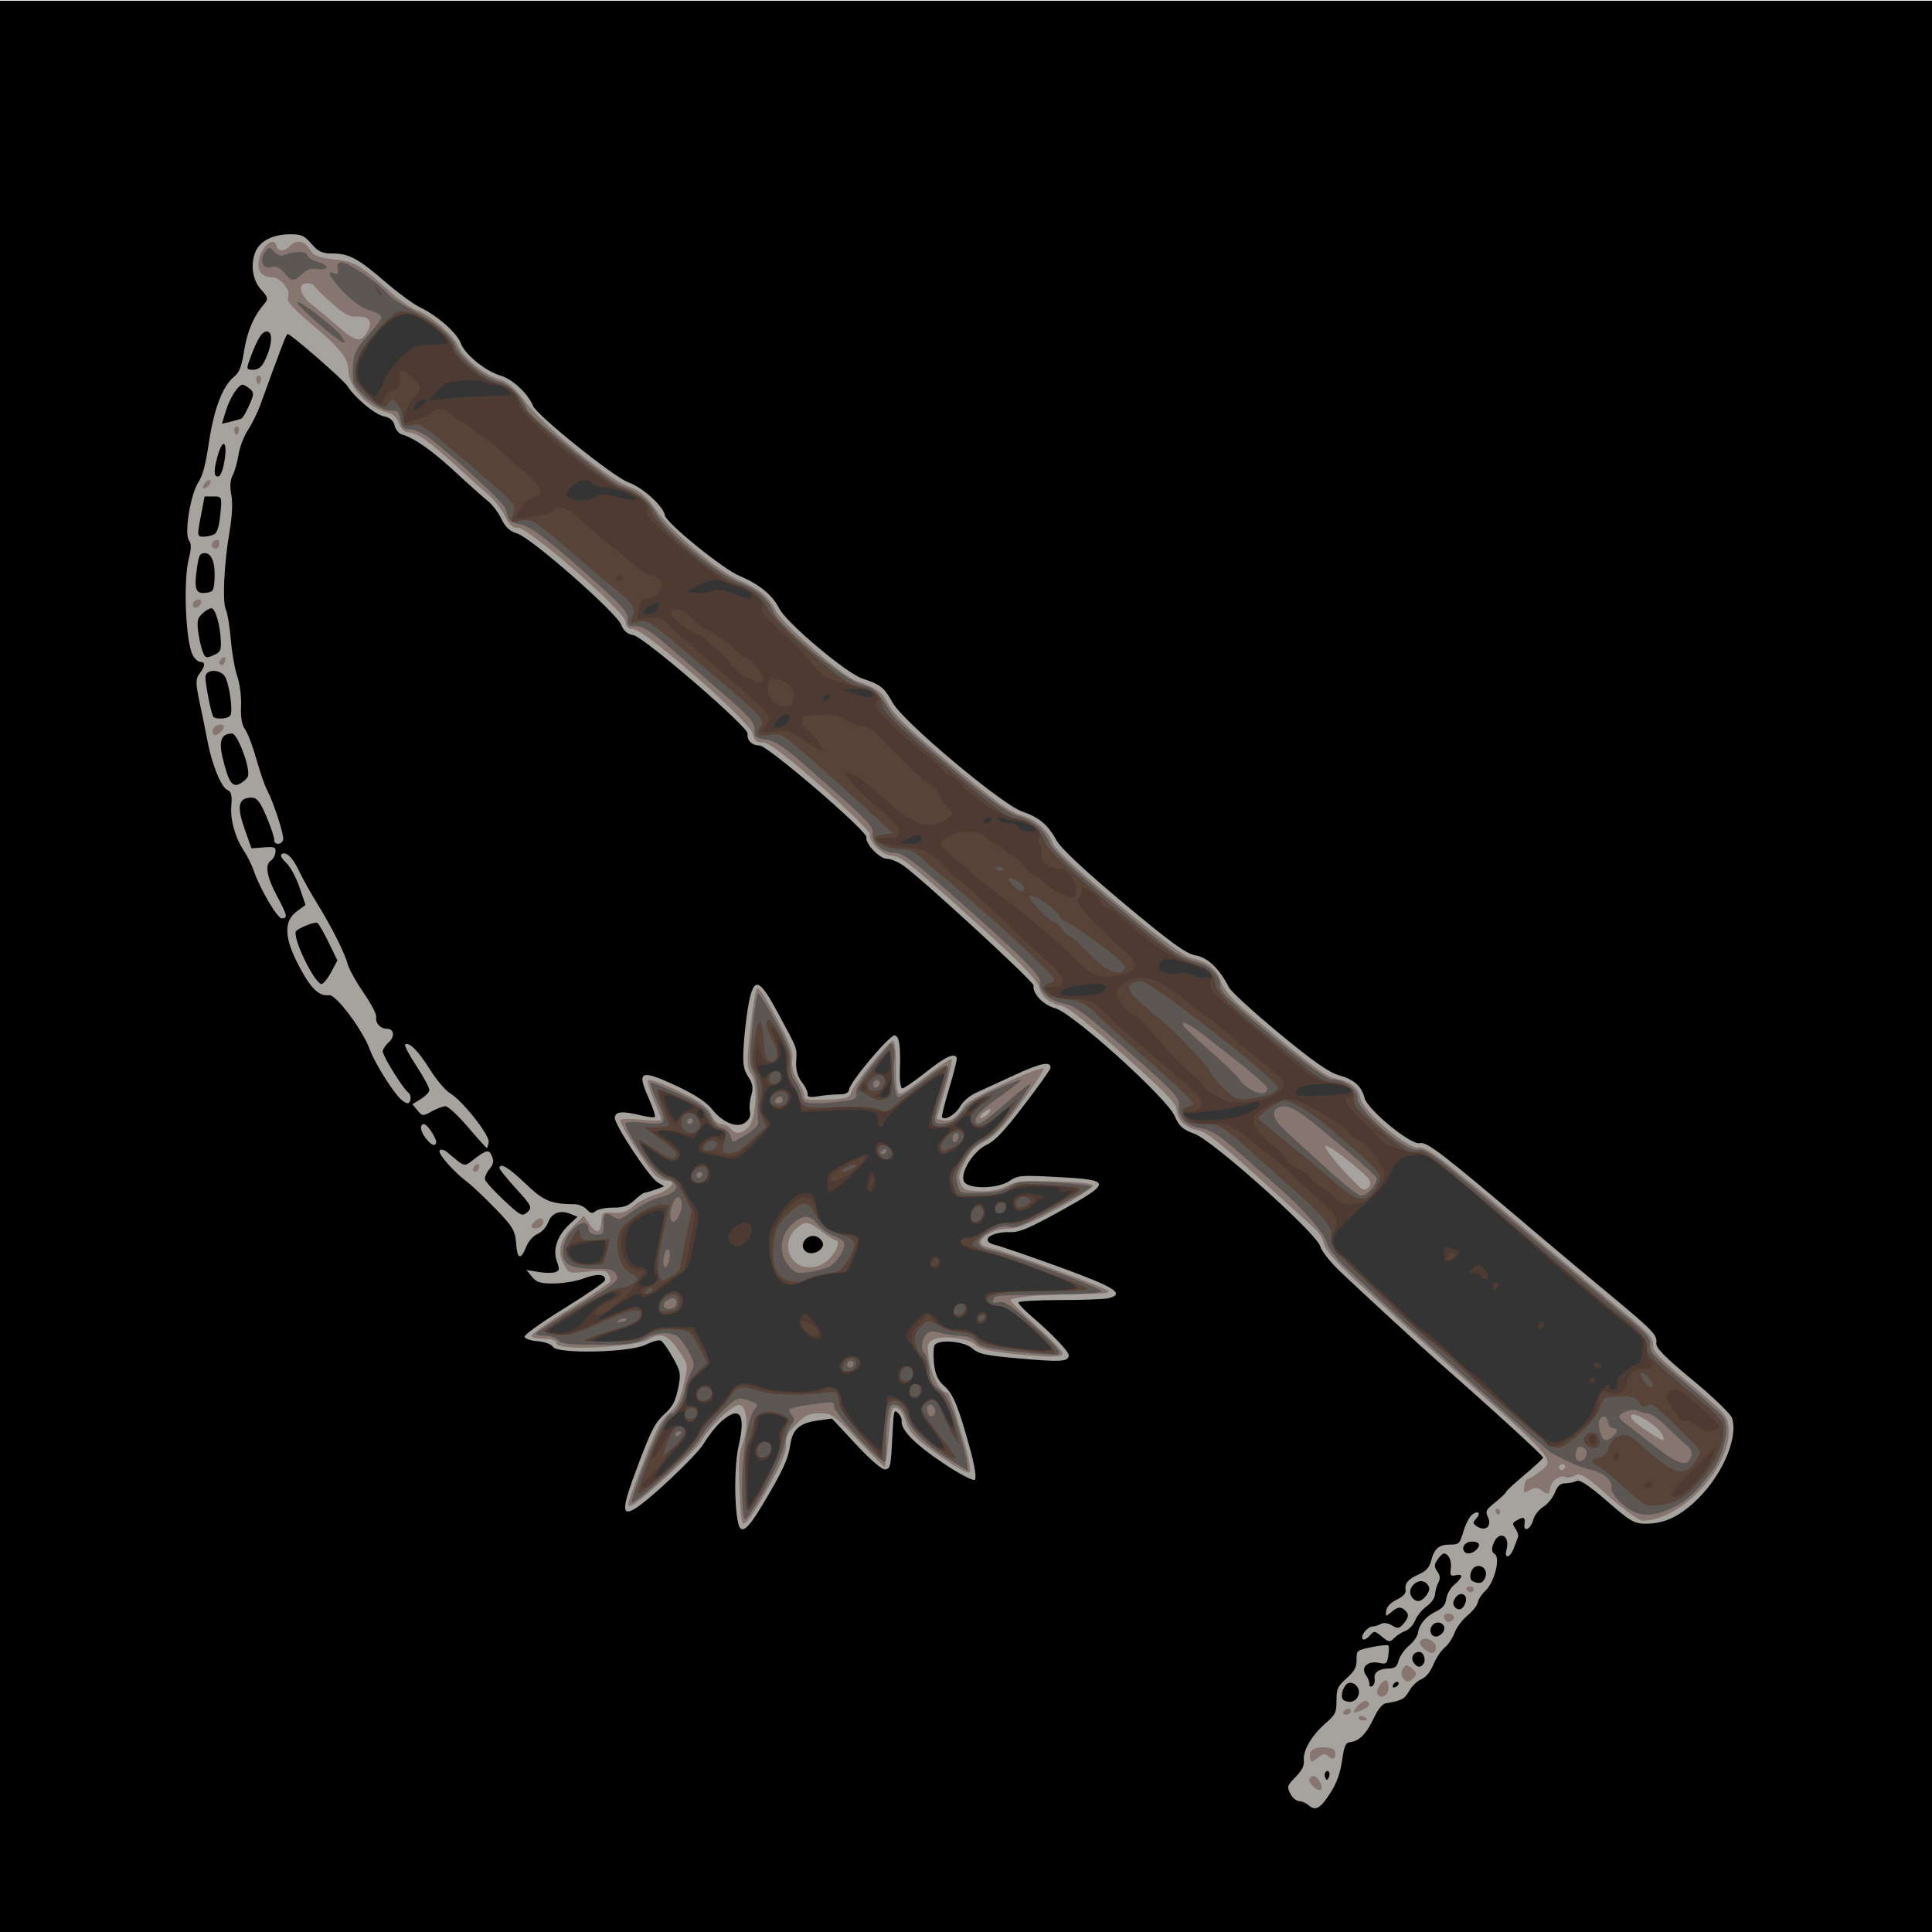 <?xml version="1.0" encoding="UTF-8" standalone="no"?>
<svg
   xmlns:dc="http://purl.org/dc/elements/1.1/"
   xmlns:cc="http://creativecommons.org/ns#"
   xmlns:rdf="http://www.w3.org/1999/02/22-rdf-syntax-ns#"
   xmlns:svg="http://www.w3.org/2000/svg"
   xmlns="http://www.w3.org/2000/svg"
   xmlns:sodipodi="http://sodipodi.sourceforge.net/DTD/sodipodi-0.dtd"
   xmlns:inkscape="http://www.inkscape.org/namespaces/inkscape"
   viewBox="0 0 512 512"
   id="svg8438"
   version="1.1"
   inkscape:version="0.48.4 r9939"
   width="100%"
   height="100%"
   sodipodi:docname="ball and chain.svg">
  <defs
     id="defs8462">
    <linearGradient
       id="linearGradient4077">
      <stop
         id="stop4079"
         offset="0"
         style="stop-color:#aa4400;stop-opacity:1;" />
      <stop
         style="stop-color:#ff9f00;stop-opacity:1;"
         offset="0.228"
         id="stop4081" />
      <stop
         style="stop-color:#803300;stop-opacity:1;"
         offset="0.495"
         id="stop4083" />
      <stop
         id="stop4085"
         offset="1"
         style="stop-color:#562200;stop-opacity:1;" />
    </linearGradient>
    <linearGradient
       id="linearGradient4057">
      <stop
         style="stop-color:#aa4400;stop-opacity:1;"
         offset="0"
         id="stop4059" />
      <stop
         id="stop4067"
         offset="0.228"
         style="stop-color:#ecd1a4;stop-opacity:1;" />
      <stop
         id="stop4065"
         offset="0.501"
         style="stop-color:#803300;stop-opacity:1;" />
      <stop
         style="stop-color:#562200;stop-opacity:1;"
         offset="1"
         id="stop4061" />
    </linearGradient>
    <linearGradient
       id="linearGradient3890">
      <stop
         style="stop-color:#701b1b;stop-opacity:1;"
         offset="0"
         id="stop3892" />
      <stop
         style="stop-color:#e31600;stop-opacity:1;"
         offset="1"
         id="stop3894" />
    </linearGradient>
    <linearGradient
       id="linearGradient3882">
      <stop
         style="stop-color:#600b0b;stop-opacity:1;"
         offset="0"
         id="stop3884" />
      <stop
         style="stop-color:#d11414;stop-opacity:1;"
         offset="1"
         id="stop3886" />
    </linearGradient>
    <linearGradient
       id="linearGradient3872">
      <stop
         style="stop-color:#800600;stop-opacity:1;"
         offset="0"
         id="stop3874" />
      <stop
         style="stop-color:#ff0004;stop-opacity:0;"
         offset="1"
         id="stop3876" />
    </linearGradient>
  </defs>
  <sodipodi:namedview
     pagecolor="#000000"
     bordercolor="#666666"
     borderopacity="1"
     objecttolerance="10"
     gridtolerance="10"
     guidetolerance="10"
     inkscape:pageopacity="0"
     inkscape:pageshadow="2"
     inkscape:window-width="1190"
     inkscape:window-height="1126"
     id="namedview8460"
     showgrid="false"
     inkscape:zoom="0.70710678"
     inkscape:cx="204.49403"
     inkscape:cy="551.40418"
     inkscape:window-x="160"
     inkscape:window-y="130"
     inkscape:window-maximized="0"
     inkscape:current-layer="g8466" />
  <g
     id="g8466">
    <path
       inkscape:connector-curvature="0"
       d="M -13.466,0.189 H 514.89 V 516.43 H -13.466 z"
       id="path3978"
       style="fill:#000000" />
    <path
       sodipodi:type="arc"
       style="fill:#333333;fill-opacity:1;fill-rule:nonzero;stroke:none"
       id="path4121"
       sodipodi:cx="63.286057"
       sodipodi:cy="-74.545074"
       sodipodi:rx="39.244427"
       sodipodi:ry="23.688076"
       d="m 101.958,-78.577 a 39.244,23.688 0 0 1 9.3e-4,0.003 l -38.673,4.029 z"
       sodipodi:start="6.11213"
       sodipodi:end="6.1122693"
       transform="matrix(0.926,0,0,1,-12.929,0)" />
    <path
       sodipodi:type="arc"
       style="fill:#333333;fill-opacity:1;fill-rule:nonzero;stroke:none"
       id="path4123"
       sodipodi:cx="65.584152"
       sodipodi:cy="-52.359596"
       sodipodi:rx="10.606602"
       sodipodi:ry="11.755651"
       d="m 76.036,-54.361 a 10.607,11.756 0 0 1 2.51e-4,0.002 l -10.452,1.999 z"
       sodipodi:start="6.11213"
       sodipodi:end="6.1122693"
       transform="matrix(0.926,0,0,1,-12.929,0)" />
    <path
       sodipodi:type="arc"
       style="fill:#333333;fill-opacity:1;fill-rule:nonzero;stroke:none"
       id="path4125"
       sodipodi:cx="54.182056"
       sodipodi:cy="-54.392529"
       sodipodi:rx="15.46796"
       sodipodi:ry="16.793785"
       d="m 69.424,-57.251 a 15.468,16.794 0 0 1 3.67e-4,0.002 l -15.243,2.856 z"
       sodipodi:start="6.11213"
       sodipodi:end="6.1122693"
       transform="matrix(0.926,0,0,1,-12.929,0)" />
    <g
       id="g3088"
       transform="matrix(1,0,-0.149,1,27.584,9.899)">
      <path
         style="fill:#a6a39f"
         d="m 389.051,468.541 c -0.785,-0.608 -2.027,-1.117 -2.76,-1.131 -0.733,-0.014 -1.899,-0.908 -2.59,-1.987 -1.197,-1.87 -1.162,-2.076 0.754,-4.407 1.459,-1.774 1.88,-2.975 1.537,-4.375 -0.648,-2.644 1.007,-6.509 4.16,-9.713 2.441,-2.481 2.597,-2.933 2.124,-6.164 -0.462,-3.152 -0.289,-3.719 1.797,-5.902 1.867,-1.954 2.232,-2.895 1.91,-4.925 -0.391,-2.465 -0.329,-2.523 3.541,-3.335 2.166,-0.454 4.111,-0.65 4.321,-0.435 0.21,0.215 0.382,1.443 0.382,2.728 0,2.16 -0.171,2.303 -2.249,1.877 -3.056,-0.625 -4.691,1.252 -2.877,3.303 0.696,0.787 1.265,1.868 1.265,2.402 0,0.535 0.362,0.743 0.804,0.464 0.442,-0.28 0.602,-1.16 0.355,-1.956 -0.524,-1.69 0.714,-2.667 3.456,-2.725 1.518,-0.032 2.002,-0.501 2.185,-2.117 0.129,-1.142 1.085,-2.893 2.124,-3.891 1.039,-0.998 1.888,-2.488 1.888,-3.31 0,-2.363 1.4,-4.434 3.884,-5.749 1.721,-0.91 2.294,-1.77 2.294,-3.442 0,-1.225 0.695,-2.871 1.544,-3.658 0.849,-0.787 1.544,-1.772 1.544,-2.19 0,-0.418 -0.695,-0.574 -1.544,-0.347 -1.263,0.338 -1.544,0.024 -1.544,-1.725 0,-2.051 -1.201,-4.035 -2.444,-4.035 -0.325,0 -0.978,0.741 -1.452,1.646 -0.685,1.31 -0.592,1.95 0.453,3.131 0.854,0.966 1.106,1.979 0.719,2.898 -0.327,0.777 -0.523,2.171 -0.436,3.098 0.093,0.995 -0.633,2.323 -1.772,3.239 -1.062,0.854 -2.168,2.522 -2.458,3.706 -0.29,1.184 -1.28,2.445 -2.199,2.803 -0.919,0.358 -2.131,1.216 -2.692,1.908 -0.925,1.141 -1.232,1.104 -3.296,-0.4 -2.206,-1.607 -2.307,-1.613 -3.325,-0.189 -0.577,0.808 -1.326,1.186 -1.664,0.839 -0.815,-0.834 0.759,-3.314 2.12,-3.34 0.589,-0.011 1.539,-0.32 2.11,-0.686 0.615,-0.394 1.828,-0.233 2.973,0.394 1.716,0.94 2.058,0.887 3.026,-0.468 1.263,-1.767 1.096,-2.733 -0.668,-3.872 -0.944,-0.609 -1.66,-0.444 -2.85,0.659 -1.557,1.442 -1.59,1.438 -1.59,-0.21 0,-1.077 0.849,-2.132 2.356,-2.929 1.627,-0.861 2.23,-1.662 1.948,-2.588 -0.54,-1.776 0.23,-2.84 3.032,-4.189 1.682,-0.81 2.388,-1.763 2.578,-3.48 0.362,-3.272 1.439,-4.34 4.379,-4.34 2.388,0 2.547,-0.183 3.032,-3.491 0.281,-1.92 1.024,-3.927 1.651,-4.459 1.471,-1.249 2.38,-0.343 1.162,1.159 -0.755,0.931 -0.613,1.324 0.745,2.068 2.399,1.314 3.796,-0.203 2.359,-2.559 -0.948,-1.554 -0.822,-1.915 1.371,-3.92 1.328,-1.215 2.415,-2.429 2.415,-2.699 0,-0.27 1.911,-2.325 4.247,-4.568 2.336,-2.242 4.247,-4.305 4.247,-4.582 0,-0.44 -15.023,-12.531 -30.79,-24.78 -5.848,-4.543 -22.672,-18.141 -30.432,-24.596 -2.88,-2.396 -5.66,-5.367 -6.178,-6.602 -1.434,-3.425 -32.653,-28.071 -37.785,-29.829 -3.271,-1.121 -4.372,-1.994 -5.977,-4.742 -2.809,-4.809 -31.096,-27.303 -35.885,-28.537 -3.305,-0.852 -6.623,-3.868 -6.623,-6.021 0,-0.952 -33.827,-28.333 -39.292,-31.804 -1.536,-0.976 -3.601,-1.776 -4.59,-1.778 -1.965,-0.004 -6.311,-3.955 -6.311,-5.737 0,-1.623 -29.784,-24.295 -31.915,-24.295 -2.022,0 -3.596,-1.353 -3.629,-3.121 -0.033,-1.762 -31.269,-25.627 -34.183,-26.116 -1.595,-0.268 -2.765,-1.16 -3.625,-2.766 -1.707,-3.187 -27.338,-23.083 -31.1,-24.141 -2.083,-0.586 -3.438,-1.68 -4.784,-3.86 -1.032,-1.673 -3.025,-3.857 -4.429,-4.854 -1.404,-0.996 -5.729,-4.402 -9.612,-7.569 -6.892,-5.621 -12.295,-9.067 -15.604,-9.952 -0.903,-0.242 -1.967,-1.313 -2.363,-2.38 -0.485,-1.306 -1.538,-2.108 -3.217,-2.452 -2.499,-0.512 -8.401,-4.893 -10.952,-8.132 -1.275,-1.619 -16.979,-13.705 -17.807,-13.705 -0.335,0 -1.068,3.112 -4.47,18.965 -0.42,1.956 -1.441,4.9 -2.271,6.543 -0.829,1.643 -1.508,4.554 -1.508,6.468 0,1.914 -0.322,4.347 -0.716,5.407 -0.495,1.332 -0.368,2.96 0.412,5.276 0.701,2.082 1.067,5.784 0.968,9.78 -0.208,8.363 0.85,18.651 2.125,20.662 0.554,0.874 1.674,4.448 2.49,7.943 0.816,3.495 2.25,7.893 3.187,9.773 0.937,1.88 1.902,5.418 2.144,7.861 0.278,2.806 0.984,5.027 1.917,6.029 0.812,0.872 2.691,4.405 4.176,7.851 1.485,3.446 3.329,7.177 4.097,8.292 2.113,3.064 6.226,11.697 6.226,13.067 0,0.664 -0.521,1.208 -1.158,1.208 -0.637,0 -1.165,-0.444 -1.173,-0.988 -0.008,-0.543 -1.33,-3.299 -2.937,-6.124 -2.278,-4.003 -3.32,-5.136 -4.727,-5.136 -3.487,0 -3.692,2.183 -0.754,8.05 l 2.695,5.383 3.256,-0.251 c 2.827,-0.218 3.256,-0.042 3.256,1.336 0,0.873 -0.347,1.807 -0.772,2.075 -1.605,1.015 -0.656,4.235 2.694,9.144 3.773,5.528 4.051,6.264 2.364,6.264 -1.167,0 -6.956,-7.856 -9.317,-12.643 -0.75,-1.521 -2.2,-3.791 -3.223,-5.044 -2.988,-3.663 -5.05,-8.446 -5.285,-12.26 -0.161,-2.616 -0.598,-3.691 -1.664,-4.094 -1.681,-0.636 -5.084,-6.726 -7.117,-12.736 -0.779,-2.304 -2.416,-6.944 -3.636,-10.311 -1.863,-5.139 -2.065,-6.373 -1.259,-7.694 1.274,-2.087 1.212,-3.175 -0.181,-3.175 -0.627,0 -1.698,-0.871 -2.38,-1.935 -2.404,-3.755 -5.404,-19.694 -4.777,-25.385 0.292,-2.648 0.094,-4.103 -0.663,-4.877 -1.564,-1.601 -1.45,-12.188 0.167,-15.386 0.906,-1.792 1.243,-4.637 1.238,-10.431 -0.008,-8.911 1.373,-14.997 3.958,-17.45 1.381,-1.31 1.681,-2.53 1.753,-7.112 0.081,-5.23 1.181,-9.075 3.556,-12.435 0.831,-1.175 0.619,-1.702 -1.477,-3.66 -2.604,-2.434 -3.848,-6.552 -3.01,-9.966 0.693,-2.825 3.856,-4.635 8.212,-4.7 3.213,-0.048 4.107,0.307 6.332,2.512 2.094,2.076 3.217,2.568 5.86,2.568 4.445,0 7.06,1.293 15.19,7.511 3.822,2.923 8.483,5.997 10.357,6.831 4.765,2.12 10.715,6.749 12.037,9.364 1.516,3.001 7.749,7.535 11.941,8.687 3.238,0.89 7.961,4.77 9.745,8.007 1.373,2.491 24.339,18.95 28.242,20.24 3.976,1.314 10.282,6.335 11.044,8.795 0.614,1.979 17.583,14.247 22.178,16.034 5.409,2.103 9.481,5.073 11.736,8.561 2.47,3.82 20.439,17.269 24.913,18.647 4.939,1.521 6.043,2.314 8.95,6.427 3.546,5.018 32.796,26.853 38.537,28.769 4.881,1.628 7.3,3.433 10.307,7.691 1.51,2.138 8.627,7.982 20.222,16.606 14.222,10.577 18.562,13.416 21.162,13.842 3.268,0.535 6.891,3.582 10.103,8.499 0.704,1.077 7.468,6.521 15.032,12.099 9.841,7.257 14.826,10.431 17.524,11.159 4.238,1.144 6.434,2.855 7.744,6.034 1.305,3.166 14.185,12.556 16.43,11.979 1.788,-0.459 6.157,2.559 33.496,23.135 6.158,4.635 16.236,12.144 22.394,16.686 13.383,9.871 14.672,11.027 14.672,13.165 0,1.216 2.91,3.787 11.102,9.805 6.106,4.486 11.492,9.033 11.969,10.104 2.527,5.676 -0.738,16.158 -7.043,22.61 -3.678,3.763 -7.125,5.339 -11.682,5.339 -3.069,0 -4.232,-0.623 -11.186,-5.996 -5.001,-3.863 -8.11,-5.775 -8.743,-5.375 -0.54,0.341 -1.835,0.639 -2.878,0.662 -1.463,0.032 -2.042,0.608 -2.528,2.518 -0.347,1.362 -1.476,3.043 -2.51,3.736 -1.047,0.702 -1.988,2.202 -2.125,3.389 -0.294,2.549 -2.176,3.528 -2.176,1.132 0,-1.796 -0.555,-2.013 -2.286,-0.892 -0.981,0.635 -0.969,0.916 0.092,2.161 0.671,0.787 1.122,1.787 1.002,2.221 -0.12,0.435 -0.429,1.768 -0.686,2.963 -0.56,2.597 -2.191,2.942 -1.869,0.395 0.481,-3.813 -2.794,-5.302 -3.683,-1.674 -0.364,1.485 -0.156,2.282 0.731,2.79 1.733,0.992 1.048,7.495 -1.027,9.756 -0.847,0.922 -1.539,2.296 -1.539,3.053 0,0.757 -1.005,2.334 -2.234,3.505 -1.229,1.171 -2.464,3.247 -2.747,4.615 -0.282,1.367 -1.19,3.113 -2.017,3.879 -0.827,0.766 -1.867,2.774 -2.312,4.463 -0.52,1.977 -1.463,3.376 -2.647,3.928 -1.012,0.472 -2.254,1.883 -2.761,3.136 -0.851,2.102 -1.702,2.588 -5.633,3.215 -0.926,0.148 -1.84,1.483 -2.589,3.784 -1.382,4.245 -2.89,6.148 -5.133,6.475 -1.484,0.216 -1.657,0.736 -1.657,4.983 0,3.349 -0.521,5.823 -1.773,8.424 -2.016,4.188 -3.253,4.983 -5.295,3.4 z m 4.059,-8.844 c -0.785,-0.803 -1.433,0.406 -0.789,1.472 0.487,0.806 0.668,0.806 0.93,0.003 0.179,-0.549 0.115,-1.213 -0.141,-1.476 z m 4.793,-20.516 c 0.304,-2.176 -2.755,-4.187 -3.801,-2.498 -0.97,1.566 -0.829,3.643 0.279,4.111 1.823,0.77 3.282,0.101 3.522,-1.613 z m 10.185,-2.811 c 0,-0.925 -1.125,-0.695 -1.448,0.296 -0.159,0.489 0.101,0.756 0.579,0.593 0.478,-0.163 0.869,-0.563 0.869,-0.889 z m 5.748,-5.263 c 0.655,-1.084 -0.368,-3.232 -1.538,-3.232 -1.557,0 -2.144,1.505 -1.093,2.8 1.068,1.317 2.004,1.471 2.632,0.432 z m 4.145,-8.973 c 0.307,-1.633 -1.922,-2.733 -3.098,-1.529 -1.177,1.204 -0.101,3.485 1.495,3.171 0.74,-0.146 1.461,-0.884 1.604,-1.641 z m 4.626,-7.457 c 0.309,-2.133 -1.909,-2.991 -2.889,-1.118 -0.509,0.973 -0.46,1.724 0.152,2.351 1.233,1.261 2.455,0.711 2.736,-1.233 z m -10.61,-1.909 c 0.691,-1.322 0.629,-1.925 -0.299,-2.874 -2.211,-2.262 -5.599,0.909 -3.602,3.371 1.343,1.656 2.877,1.46 3.901,-0.497 z m 14.84,-4.62 c 0.469,-1.837 -1.253,-3.558 -2.909,-2.908 -1.409,0.553 -1.555,3.378 -0.203,3.936 1.886,0.779 2.721,0.503 3.112,-1.028 z m -3.406,-7.411 c 1.012,-1.248 0.393,-2.1 -1.526,-2.1 -1.586,0 -2.54,1.224 -1.847,2.371 0.674,1.116 2.359,0.981 3.374,-0.27 z M 67.259,195.97 c 0.662,-1.765 -4.312,-11.476 -5.878,-11.476 -2.777,0 -3.259,1.907 -1.582,6.259 2.487,6.458 3.761,8.088 5.552,7.108 0.83,-0.455 1.689,-1.305 1.908,-1.89 z M 60.215,179.742 c 0.678,-1.123 -1.702,-9.119 -3.158,-10.609 -1.682,-1.721 -4.956,-1.623 -4.956,0.149 3.48e-4,1.234 2.648,9.101 3.585,10.652 0.537,0.889 3.964,0.743 4.529,-0.193 z m -5.414,-19.642 c -0.775,-4.227 -2.76,-8.795 -3.823,-8.795 -0.525,0 -1.521,0.64 -2.213,1.423 -1.048,1.185 -1.118,1.944 -0.421,4.544 0.461,1.716 1.325,4.089 1.92,5.273 0.981,1.95 1.268,2.065 3.061,1.229 1.745,-0.814 1.92,-1.248 1.475,-3.673 z m -4.119,-16.302 c -0.359,-4.346 -1.763,-7.112 -3.61,-7.112 -1.33,0 -1.53,0.526 -1.505,3.951 0.041,5.586 0.678,6.875 3.248,6.572 1.979,-0.233 2.11,-0.472 1.867,-3.411 z m -1.82,-12.136 c 0.691,-0.448 0.933,-2.122 0.772,-5.322 -0.232,-4.606 -0.266,-4.668 -2.552,-4.668 l -2.317,0 -0.228,5.334 c -0.219,5.107 -0.153,5.333 1.544,5.322 0.975,-0.006 2.226,-0.306 2.78,-0.666 z M 48.626,111.927 c 0,-5.083 -1.38,-5.714 -2.016,-0.922 -0.529,3.984 -0.148,5.743 1.146,5.301 0.496,-0.169 0.87,-2.054 0.87,-4.379 z m 2.874,-10.942 c 0.307,-0.175 0.983,-1.77 1.502,-3.542 0.848,-2.895 0.795,-3.334 -0.512,-4.313 -0.801,-0.599 -1.729,-1.09 -2.063,-1.09 -1.139,0 -2.88,3.55 -3.411,6.956 L 46.485,102.397 48.714,101.851 c 1.226,-0.301 2.48,-0.69 2.787,-0.865 z m 3.75,-15.035 c 1.394,-3.751 1.271,-7.641 -0.251,-7.963 -1.444,-0.306 -2.405,1.571 -3.606,7.041 -0.637,2.9 -0.574,3.061 1.196,3.061 1.32,0 2.101,-0.628 2.662,-2.139 z M 226.688,393.686 c -1.839,-4.951 -3.319,-15.492 -2.899,-20.651 0.677,-8.312 -1.348,-10.542 -5.611,-6.18 -1.18,1.207 -2.838,3.785 -3.684,5.729 -1.418,3.258 -12.801,15.701 -16.081,17.579 -2.976,1.704 -3.081,-0.67 -0.524,-11.842 2.114,-9.234 2.829,-11.195 4.872,-13.353 1.947,-2.056 2.45,-3.323 2.691,-6.779 0.27,-3.885 0.048,-4.6 -2.589,-8.318 -1.587,-2.237 -3.325,-4.261 -3.864,-4.498 -0.538,-0.236 -2.276,0.26 -3.861,1.103 -3.904,2.075 -23.105,2.496 -24.505,0.537 -0.487,-0.681 -2.342,-1.323 -4.234,-1.463 -1.852,-0.138 -3.505,-0.677 -3.672,-1.2 -0.168,-0.522 4.053,-3.9 9.38,-7.507 5.327,-3.607 9.694,-6.964 9.704,-7.461 0.035,-1.64 -2.305,-1.855 -5.607,-0.513 -1.79,0.727 -5.243,1.343 -7.673,1.369 -3.62,0.039 -4.738,-0.28 -6.178,-1.765 l -1.758,-1.812 3.252,0.526 c 1.789,0.289 3.799,0.311 4.467,0.049 1.103,-0.433 1.101,-0.702 -0.019,-2.92 -1.561,-3.089 -0.896,-6.706 1.767,-9.61 l 1.968,-2.146 -1.967,-0.765 c -2.897,-1.127 -5.061,-0.253 -5.601,2.263 -0.266,1.239 -1.273,2.556 -2.331,3.05 -1.125,0.525 -2.123,1.897 -2.521,3.467 -0.916,3.619 -1.88,3.243 -2.835,-1.105 -0.71,-3.23 -1.585,-4.393 -6.845,-9.087 -3.317,-2.961 -7.091,-6.094 -8.387,-6.964 -4.073,-2.731 -9.134,-7.658 -8.665,-8.435 0.258,-0.427 1.161,-0.216 2.114,0.492 5.5,4.089 4.891,3.951 7.501,1.703 2.875,-2.476 3.509,-2.539 4.595,-0.463 0.633,1.21 0.56,1.994 -0.301,3.252 -0.624,0.912 -0.958,2.129 -0.742,2.704 0.216,0.576 2.839,3.056 5.83,5.511 5.066,4.16 5.523,4.374 6.692,3.139 1.165,-1.23 0.88,-1.678 -3.958,-6.245 -2.867,-2.706 -5.212,-5.164 -5.212,-5.462 0,-1.458 2.438,-0.116 7.543,4.153 5.583,4.67 7.448,5.4 13.973,5.472 1.003,0.011 2.488,0.635 3.3,1.387 1.132,1.048 1.688,1.15 2.385,0.438 0.5,-0.511 2.516,-0.93 4.48,-0.93 2.812,0 3.958,-0.42 5.386,-1.976 0.998,-1.087 2.078,-1.976 2.401,-1.976 0.323,0 1.566,-0.382 2.761,-0.85 l 2.174,-0.85 -1.856,-1.021 c -2.502,-1.376 -13.938,-15.494 -13.958,-17.232 -0.019,-1.603 1.759,-1.745 6.843,-0.546 1.861,0.439 3.549,0.629 3.751,0.422 0.202,-0.207 -0.928,-2.559 -2.512,-5.226 -4.129,-6.956 -3.134,-7.419 6.745,-3.134 5.305,2.301 8.808,4.371 10.563,6.244 3.454,3.687 7.61,5.229 9.464,3.511 0.946,-0.876 1.148,-1.718 0.703,-2.929 -0.344,-0.935 -0.458,-2.847 -0.253,-4.248 0.282,-1.931 -0.099,-3.121 -1.572,-4.912 -1.597,-1.942 -2.036,-3.532 -2.463,-8.909 -0.285,-3.6 -0.404,-8.498 -0.265,-10.884 0.393,-6.711 1.848,-6.194 8.084,2.873 6.857,9.97 6.429,9.154 6.787,12.957 0.203,2.162 0.997,4.03 2.306,5.428 1.098,1.173 1.996,2.603 1.996,3.18 0,0.771 0.765,0.919 2.896,0.558 1.593,-0.269 4.025,-0.494 5.405,-0.498 1.806,-0.006 2.51,-0.371 2.51,-1.303 0,-2.106 8.668,-14.592 9.954,-14.338 1.277,0.252 2.01,2.765 2.771,9.508 0.282,2.499 0.884,4.544 1.337,4.544 0.453,0 3.001,-1.956 5.662,-4.346 4.528,-4.068 6.727,-5.159 7.565,-3.753 0.194,0.326 -0.16,3.913 -0.788,7.971 -0.628,4.058 -0.967,7.557 -0.752,7.777 0.917,0.939 3.501,-0.769 4.355,-2.877 0.548,-1.353 2.081,-2.848 3.751,-3.656 1.554,-0.752 5.887,-2.891 9.63,-4.753 6.343,-3.155 9.025,-3.661 9.025,-1.702 0,0.447 -2.519,4.901 -5.598,9.898 -4.213,6.838 -6.246,9.402 -8.217,10.364 -3.228,1.575 -5.962,7.195 -4.687,9.633 1.155,2.209 9.206,2.174 12.163,-0.053 1.953,-1.471 2.813,-1.536 12.903,-0.988 14.206,0.772 14.312,1.396 1.544,9.091 -7.486,4.512 -9.846,5.567 -12.281,5.492 -5.384,-0.165 -7.911,2.414 -3.357,3.426 1.38,0.307 9.46,2.95 17.954,5.875 15.304,5.269 18.356,7.04 14.13,8.199 -0.976,0.268 -6.727,0.491 -12.779,0.497 -6.052,0.006 -11.004,0.29 -11.004,0.632 0,0.342 1.824,2.007 4.054,3.701 6.387,4.852 11.389,9.424 11.39,10.409 6.7e-4,1.598 -1.788,1.703 -12.828,0.756 -9.178,-0.787 -11.168,-1.197 -13.008,-2.677 -2.332,-1.877 -9.138,-2.503 -10.09,-0.928 -0.273,0.451 -0.043,2.626 0.509,4.833 0.739,2.949 1.691,4.548 3.593,6.033 2.754,2.15 4.583,5.425 9.475,16.965 1.755,4.14 2.768,7.506 2.378,7.905 -0.389,0.398 -4.3,-1.506 -9.184,-4.472 -8.096,-4.918 -12.545,-8.857 -12.545,-11.107 0,-0.565 -0.578,-1.516 -1.284,-2.112 -1.185,-1.001 -1.239,-0.629 -0.698,4.842 0.944,9.544 0.931,9.812 -0.465,10.099 -0.766,0.158 -4.293,-2.518 -8.705,-6.602 l -7.416,-6.867 -3.594,0.504 c -4.819,0.676 -6.41,2.276 -6.41,6.446 0,3.832 -0.954,6.867 -5.025,15.978 -2.968,6.643 -4.527,7.933 -5.718,4.728 z m 11.515,-73.673 c 0,-0.621 -0.717,-1.522 -1.594,-2.003 -2.91,-1.594 -5.356,2.225 -2.48,3.872 1.604,0.918 4.074,-0.215 4.074,-1.869 z m -98.735,-31.213 c -3.051,-3.042 -6.094,-5.531 -6.762,-5.531 -0.669,0 -2.226,0.611 -3.462,1.358 -2.16,1.306 -2.307,1.296 -3.837,-0.271 l -1.591,-1.628 1.981,-1.328 c 1.089,-0.73 1.981,-1.784 1.981,-2.341 0,-0.557 -1.942,-3.422 -4.315,-6.366 -2.373,-2.944 -4.14,-5.531 -3.927,-5.749 0.855,-0.875 3.658,1.546 7.478,6.459 2.214,2.847 5.061,5.725 6.326,6.394 3.459,1.831 12.198,11.101 12.198,12.941 0,0.877 -0.118,1.595 -0.262,1.595 -0.144,0 -2.758,-2.489 -5.808,-5.531 z m -10.784,2.912 c -1.74,-1.895 -2.21,-3.703 -0.963,-3.703 0.825,0 3.917,3.827 3.917,4.848 0,1.209 -1.231,0.732 -2.954,-1.145 z m -8.031,-10.222 c -2.436,-1.938 -8.481,-9.74 -10.255,-13.236 -2.593,-5.111 -11.167,-14.665 -12.942,-14.422 -2.62,0.36 -5.085,-1.72 -9.13,-7.706 -5.066,-7.496 -5.892,-11.878 -2.733,-14.498 l 2.049,-1.699 -2.291,-4.683 c -1.26,-2.576 -3.263,-5.477 -4.45,-6.448 -1.187,-0.971 -1.947,-1.983 -1.69,-2.25 0.982,-1.015 3.05,0.631 5.242,4.173 1.252,2.022 4.049,5.988 6.216,8.813 4.782,6.233 9.189,12.998 10.555,16.199 0.556,1.304 2.936,4.665 5.288,7.47 2.352,2.805 4.277,5.667 4.277,6.361 0,1.684 1.525,3.158 3.268,3.158 1.945,0 2.55,2.062 1.055,3.592 -0.678,0.694 -1.233,1.752 -1.233,2.35 0,1.059 6.892,10.034 8.474,11.035 0.937,0.593 1.069,2.778 0.168,2.778 -0.344,0 -1.183,-0.444 -1.867,-0.988 z M 97.082,247.747 98.281,244.623 95.282,239.9 c -1.649,-2.598 -3.342,-4.94 -3.762,-5.206 -0.743,-0.47 -5.442,1.596 -5.442,2.393 0,2.64 7.213,13.783 8.922,13.783 0.485,0 1.422,-1.406 2.082,-3.124 z"
         id="path3100"
         inkscape:connector-curvature="0" />
      <path
         style="fill:#86766f"
         d="m 389.533,463.56 c -1.366,-1.142 -1.672,-1.84 -1.079,-2.459 0.598,-0.624 1.212,-0.432 2.203,0.688 2.051,2.32 1.178,3.695 -1.124,1.771 z m -1.96,-7.488 c -0.738,-1.969 0.301,-2.911 3.211,-2.911 1.704,0 2.848,0.444 3.139,1.219 0.647,1.725 -0.252,2.35 -1.66,1.155 -0.984,-0.835 -1.456,-0.767 -2.705,0.39 -1.355,1.255 -1.563,1.271 -1.984,0.147 z m 11.249,-10.788 c 0,-0.421 0.521,-0.561 1.158,-0.311 0.637,0.25 1.158,0.595 1.158,0.765 0,0.171 -0.521,0.311 -1.158,0.311 -0.637,0 -1.158,-0.344 -1.158,-0.765 z m -4.247,-1.605 c 0.262,-0.435 0.804,-0.79 1.204,-0.79 0.4,0 0.727,0.356 0.727,0.79 0,0.435 -0.542,0.79 -1.204,0.79 -0.662,0 -0.989,-0.356 -0.727,-0.79 z m 2.727,0.123 c 0.059,-1.255 2.266,-3.394 3.013,-2.921 1.29,0.816 0.972,1.537 -1.113,2.526 -1.058,0.502 -1.913,0.68 -1.9,0.395 z m 5.381,-5.558 c 0,-0.816 0.492,-1.901 1.093,-2.412 0.873,-0.741 1.194,-0.603 1.594,0.686 0.275,0.888 0.284,1.974 0.019,2.412 -0.819,1.357 -2.707,0.878 -2.707,-0.686 z m 6.211,-3.611 c -0.575,-0.709 -0.674,-1.609 -0.26,-2.366 0.601,-1.099 0.843,-1.097 2.414,0.03 1.385,0.993 1.559,1.482 0.843,2.366 -1.145,1.412 -1.834,1.405 -2.998,-0.03 z m 4.578,-7.567 c -1.422,-1.1 -1.686,-1.705 -1.035,-2.374 1.025,-1.052 4.145,0.56 4.145,2.141 0,1.665 -1.146,1.751 -3.11,0.233 z m 4.237,-7.935 c -0.711,-1.177 0.113,-1.817 1.592,-1.236 0.682,0.268 1.024,0.845 0.76,1.283 -0.626,1.036 -1.711,1.015 -2.352,-0.047 z m 4.665,-7.849 c -0.262,-0.435 0.065,-0.79 0.727,-0.79 0.662,0 1.204,0.356 1.204,0.79 0,0.435 -0.327,0.79 -0.727,0.79 -0.4,0 -0.941,-0.356 -1.204,-0.79 z M 226.77,390.143 c -2.505,-12.532 -2.72,-14.452 -1.99,-17.752 0.916,-4.143 -0.345,-9.577 -2.315,-9.969 -1.637,-0.326 -7.09,5.56 -8.661,9.349 -1.259,3.037 -14.74,17.384 -16.335,17.384 -1.107,0 -1.171,0.399 2.143,-13.318 1.749,-7.238 2.606,-9.411 4.435,-11.241 1.907,-1.908 2.343,-3.1 2.745,-7.499 0.469,-5.142 0.431,-5.288 -2.3,-8.63 -3.827,-4.686 -5.611,-5.408 -8.661,-3.51 -3.518,2.189 -23.536,3.219 -24.275,1.248 -0.34,-0.906 -1.42,-1.301 -3.555,-1.301 -1.687,0 -3.26,-0.319 -3.496,-0.71 -0.236,-0.39 3.827,-3.637 9.028,-7.215 5.201,-3.578 9.576,-6.826 9.723,-7.219 0.146,-0.392 -0.184,-1.268 -0.735,-1.947 -0.802,-0.989 -1.946,-1.13 -5.775,-0.711 -4.658,0.51 -4.814,0.466 -6.408,-1.825 -2.373,-3.411 -2.104,-6.637 0.84,-10.069 l 2.474,-2.883 1.736,2.066 c 2.33,2.772 3.402,2.602 3.165,-0.503 -0.193,-2.526 -0.146,-2.565 2.856,-2.376 2.381,0.15 3.506,-0.253 5.117,-1.833 1.136,-1.114 3.585,-2.484 5.442,-3.044 3.465,-1.046 5.204,-3.613 2.447,-3.613 -0.786,0 -2.182,-0.539 -3.101,-1.199 -1.933,-1.386 -11.799,-13.805 -11.799,-14.853 0,-0.396 2.357,-0.461 5.405,-0.147 2.973,0.306 5.405,0.313 5.405,0.016 0,-0.297 -1.231,-2.689 -2.735,-5.315 -1.504,-2.626 -2.554,-4.96 -2.334,-5.186 0.486,-0.497 6.102,1.629 12.405,4.695 2.976,1.448 5.104,3.099 5.949,4.615 0.763,1.369 1.956,2.361 2.841,2.361 0.839,0 2.046,0.533 2.683,1.185 1.486,1.521 2.738,1.5 4.439,-0.075 1.987,-1.84 1.197,-11.776 -1.146,-14.409 -1.432,-1.61 -1.686,-3.081 -2.024,-11.736 -0.212,-5.442 -0.17,-10.251 0.094,-10.685 0.505,-0.831 1.818,0.809 8.293,10.36 2.761,4.073 3.968,6.623 3.968,8.386 0,1.625 0.831,3.603 2.317,5.516 1.274,1.641 2.317,3.482 2.317,4.093 0,0.877 1.252,1.062 5.976,0.879 5.284,-0.204 6.006,-0.414 6.232,-1.811 0.35,-2.158 8.017,-13.828 9.086,-13.828 0.488,0 1.246,2.8 1.755,6.483 0.493,3.566 1.227,6.822 1.632,7.236 0.812,0.831 1.13,0.616 7.951,-5.343 2.446,-2.137 4.669,-3.658 4.94,-3.38 0.271,0.278 0.032,3.801 -0.533,7.829 -0.564,4.028 -1.05,7.502 -1.079,7.719 -0.029,0.217 0.845,0.502 1.943,0.633 2.021,0.24 3.393,-0.889 4.94,-4.064 0.863,-1.771 18.598,-10.607 19.48,-9.705 0.261,0.267 -1.789,4.31 -4.557,8.984 -3.937,6.649 -5.705,8.885 -8.129,10.276 -2.348,1.348 -3.431,2.673 -4.478,5.478 -1.21,3.242 -1.247,3.945 -0.298,5.672 0.934,1.7 1.668,1.988 5.33,2.091 2.851,0.08 5.136,-0.365 6.95,-1.355 2.312,-1.261 4.145,-1.441 12.678,-1.248 6.378,0.145 10.077,0.54 10.257,1.095 0.155,0.478 -3.711,3.233 -8.59,6.124 -6.985,4.138 -9.542,5.256 -12.022,5.256 -3.361,0 -6.957,1.866 -6.957,3.611 0,0.601 1.252,1.291 2.896,1.597 3.963,0.737 32.014,10.444 32.952,11.404 0.492,0.503 -2.057,0.775 -7.314,0.778 -9.977,0.007 -18.619,0.799 -18.328,1.68 0.121,0.364 3.671,3.423 7.89,6.797 4.219,3.374 7.81,6.58 7.979,7.123 0.388,1.241 -3.07,1.278 -13.831,0.149 -5.775,-0.606 -8.426,-1.236 -9.541,-2.269 -2.005,-1.856 -9.752,-2.706 -11.659,-1.279 -1.295,0.969 -1.293,1.231 0.055,5.617 1.25,4.065 4.211,8.253 5.836,8.253 0.622,0 1.63,2.029 6.677,13.433 1.827,4.129 2.973,7.627 2.547,7.774 -0.89,0.306 -5.97,-2.543 -12.847,-7.205 -3.421,-2.319 -5.155,-4.126 -6.178,-6.437 -0.804,-1.817 -2.061,-3.335 -2.894,-3.495 -1.397,-0.268 -1.446,0.13 -0.961,7.701 0.281,4.391 0.345,7.984 0.141,7.984 -0.203,0 -3.863,-3.2 -8.132,-7.112 -7.268,-6.659 -7.977,-7.112 -11.137,-7.112 -2.903,0 -3.713,0.395 -5.796,2.822 -2.001,2.332 -2.34,3.264 -1.955,5.367 0.336,1.833 -0.203,4.27 -1.925,8.706 -3.059,7.879 -5.289,12.343 -6.166,12.343 -0.381,0 -1.03,-1.689 -1.443,-3.753 z m 13.399,-66.143 c 1.816,-1.858 2.61,-5.172 1.239,-5.172 -0.361,0 -2.185,-1.06 -4.054,-2.356 -4.031,-2.795 -4.836,-2.889 -6.873,-0.805 -3.641,3.725 -0.442,10.273 5.019,10.273 1.914,0 3.36,-0.6 4.668,-1.94 z m 36.645,-38.756 c 0.536,-0.661 0.62,-1.185 0.189,-1.185 -0.425,0 -1.205,0.533 -1.734,1.185 -0.536,0.661 -0.62,1.185 -0.189,1.185 0.425,0 1.205,-0.533 1.734,-1.185 z m 179.551,101.404 c -7.12,-5.547 -8.491,-6.329 -9.719,-5.544 -0.786,0.503 -1.969,0.702 -2.629,0.443 -1.541,-0.605 -3.496,1.052 -3.496,2.964 0,1.748 -0.284,1.809 -2.327,0.503 -1.222,-0.781 -1.848,-0.78 -3.078,0.006 -1.39,0.888 -1.544,0.789 -1.544,-0.995 0,-1.09 0.293,-1.982 0.652,-1.982 0.359,0 1.612,-0.844 2.786,-1.876 3.779,-3.323 4.971,-2.158 -31.623,-30.906 -3.822,-3.003 -9.346,-7.434 -12.274,-9.847 -2.928,-2.413 -7.098,-5.785 -9.266,-7.493 -7.904,-6.226 -12.668,-10.773 -13.103,-12.506 -0.245,-0.975 -1.585,-2.688 -2.978,-3.807 -28.17,-22.617 -31.714,-25.271 -34.648,-25.946 -3.622,-0.833 -5.781,-2.577 -6.422,-5.19 -0.522,-2.128 -3.263,-4.549 -20.034,-17.696 -6.731,-5.277 -13.16,-9.785 -14.286,-10.019 -3.689,-0.765 -5.89,-2.318 -7.032,-4.961 -0.771,-1.783 -4.896,-5.624 -13.128,-12.223 -24.48,-19.624 -28.67,-22.682 -31.075,-22.682 -2.464,0 -6.797,-3.695 -6.797,-5.796 0,-0.647 -6.706,-6.364 -14.903,-12.704 -10.91,-8.439 -15.48,-11.528 -17.056,-11.528 -1.687,0 -2.343,-0.517 -3.035,-2.393 -1.153,-3.126 -32.785,-27.634 -35.666,-27.634 -1.386,0 -2.03,-0.539 -2.388,-1.996 -0.67,-2.731 -29.4,-24.87 -32.274,-24.87 -1.481,0 -2.488,-0.798 -3.907,-3.098 -1.051,-1.704 -3.227,-4.101 -4.836,-5.327 -1.609,-1.226 -6.052,-4.749 -9.875,-7.83 -8.294,-6.685 -11.974,-9.032 -14.164,-9.032 -1.024,0 -2.068,-0.873 -2.819,-2.359 -0.728,-1.44 -2.014,-2.542 -3.302,-2.827 C 84.662,98.287 78.708,92.827 77.898,88.293 77.288,84.874 74.945,82.443 65.422,75.345 c -3.504,-2.611 -6.371,-5.257 -6.371,-5.879 0,-2.099 -0.09,-2.313 -1.726,-4.095 -0.898,-0.978 -2.29,-1.778 -3.093,-1.778 -2.887,0 -4.448,-1.515 -4.448,-4.317 0,-3.797 3.094,-6.771 4.14,-3.98 0.57,1.521 2.348,1.521 3.582,0 1.444,-1.781 3.559,-1.432 5.337,0.88 1.325,1.724 2.469,2.165 6.915,2.664 5.62,0.631 6.554,1.136 16.706,9.036 2.548,1.983 5.849,4.007 7.336,4.499 3.617,1.195 10.567,6.573 12.331,9.541 1.857,3.124 7.997,7.553 11.952,8.621 2.281,0.616 4.388,2.203 7.764,5.846 6.401,6.909 24.371,20.172 30.356,22.405 3.872,1.445 5.507,2.658 8.821,6.541 4.984,5.842 18.684,16.124 24.699,18.536 5.729,2.297 8.754,4.541 10.974,8.141 1.979,3.208 20.197,17.255 23.993,18.5 5.084,1.667 7.257,2.925 8.616,4.986 2.606,3.952 6.087,6.939 21.354,18.323 11.513,8.584 16.097,11.549 19.084,12.342 4.062,1.078 7.822,4.048 9.646,7.619 1.553,3.041 37.037,29.267 40.755,30.122 4.864,1.118 7.375,2.84 9.054,6.208 1.012,2.03 3.561,4.658 7.151,7.372 17.407,13.161 24.338,17.912 26.814,18.379 4.397,0.831 6.759,2.451 7.665,5.257 1.096,3.399 14.444,13.472 17.337,13.084 1.29,-0.173 4.037,1.322 8.966,4.881 3.909,2.821 7.855,5.663 8.77,6.315 0.915,0.652 5.833,4.354 10.93,8.227 15.224,11.568 22.679,17.169 32.223,24.208 7.342,5.415 9.063,7.054 9.088,8.655 0.026,1.623 2.029,3.451 11.228,10.244 10.075,7.44 11.279,8.581 12.017,11.386 2.681,10.189 -8.604,24.959 -19.093,24.987 -0.902,0.002 -5.371,-2.902 -9.93,-6.454 z m -12.754,-7.766 c 0,-0.435 -0.347,-0.79 -0.772,-0.79 -0.425,0 -0.772,0.356 -0.772,0.79 0,0.435 0.347,0.79 0.772,0.79 0.425,0 0.772,-0.356 0.772,-0.79 z m 24.168,-9.016 c -1.46,-2.003 -7.829,-5.596 -8.572,-4.835 -0.631,0.646 0.848,1.964 5.035,4.487 4.538,2.734 5.332,2.813 3.537,0.349 z m -87.082,-65.297 c 0.274,-0.454 0.072,-1.35 -0.448,-1.991 -1.204,-1.484 -9.945,-7.754 -11.858,-8.505 -1.29,-0.507 -1.331,-0.416 -0.377,0.833 2.109,2.759 10.363,10.419 11.265,10.453 0.506,0.019 1.144,-0.336 1.418,-0.79 z M 81.344,78.124 c 1.226,-2.753 -0.07,-4.349 -3.348,-4.123 -1.893,0.13 -3.551,-0.69 -7.194,-3.558 -2.604,-2.05 -4.944,-4.075 -5.2,-4.498 -0.256,-0.424 -1.14,-0.771 -1.964,-0.771 -2.833,0 -1.721,3.036 2.104,5.745 1.982,1.404 5.543,4.051 7.915,5.884 5.041,3.895 6.433,4.134 7.686,1.321 z m 345.664,312.612 c -0.262,-0.435 -0.109,-0.79 0.341,-0.79 0.45,0 0.818,0.356 0.818,0.79 0,0.435 -0.153,0.79 -0.341,0.79 -0.187,0 -0.555,-0.356 -0.818,-0.79 z m -266.798,-75.762 c 0,-0.381 0.49,-1.11 1.09,-1.619 1.21,-1.028 2.448,0.14 1.613,1.522 -0.588,0.974 -2.703,1.049 -2.703,0.097 z m -17.761,-15.064 c 0,-0.409 0.347,-0.963 0.772,-1.232 0.425,-0.269 0.772,0.066 0.772,0.744 0,0.678 -0.347,1.232 -0.772,1.232 -0.425,0 -0.772,-0.335 -0.772,-0.744 z M 56.371,184.532 c -0.666,-1.103 0.183,-2.409 1.567,-2.409 1.418,0 1.429,1.118 0.023,2.312 -0.745,0.633 -1.248,0.663 -1.59,0.097 z m -1.181,-18.957 c 0,-0.409 0.347,-0.963 0.772,-1.232 0.425,-0.269 0.772,0.066 0.772,0.744 0,0.678 -0.347,1.232 -0.772,1.232 -0.425,0 -0.772,-0.335 -0.772,-0.744 z m -9.266,-15.39 c 0,-0.688 0.55,-1.251 1.223,-1.251 1.364,0 1.126,1.701 -0.306,2.19 -0.504,0.172 -0.917,-0.25 -0.917,-0.938 z m 2.852,-15.19 c -0.617,-0.631 0.08,-1.865 1.054,-1.865 0.4,0 0.727,0.533 0.727,1.185 0,1.222 -0.911,1.57 -1.781,0.68 z M 44.075,118.578 c 0.258,-0.688 0.809,-1.251 1.223,-1.251 1.015,0 0.379,1.796 -0.775,2.19 -0.564,0.192 -0.737,-0.169 -0.448,-0.938 z m 6.16,-13.788 c -0.333,-0.551 -0.396,-1.215 -0.141,-1.476 0.691,-0.707 1.445,0.333 1.071,1.479 -0.262,0.803 -0.443,0.802 -0.93,-0.003 z m 3.861,-13.433 c -0.333,-0.551 -0.396,-1.215 -0.141,-1.476 0.691,-0.707 1.445,0.333 1.071,1.479 -0.262,0.803 -0.443,0.802 -0.93,-0.003 z"
         id="path3098"
         inkscape:connector-curvature="0" />
      <path
         style="fill:#5d5754"
         d="m 227.891,391.872 c -2.608,-8.512 -3.383,-25.795 -1.273,-28.397 0.777,-0.958 0.58,-1.301 -1.123,-1.964 -1.136,-0.442 -2.65,-0.792 -3.366,-0.777 -1.694,0.034 -6.786,6.157 -9.05,10.881 -1.779,3.715 -14.576,17.479 -15.434,16.602 -0.247,-0.253 0.626,-4.854 1.94,-10.224 2.264,-9.25 3.889,-13.334 5.306,-13.334 0.941,0 2.423,-3.733 2.423,-6.105 0,-1.144 0.395,-3.197 0.877,-4.562 0.796,-2.253 0.649,-2.806 -1.596,-5.983 -1.361,-1.925 -3.058,-3.742 -3.773,-4.037 -2.474,-1.023 -5.943,-0.631 -8.249,0.932 -2.003,1.358 -3.636,1.571 -12.068,1.575 -7.73,0.004 -9.95,-0.24 -10.712,-1.18 -0.529,-0.652 -2.135,-1.185 -3.569,-1.185 -1.435,0 -2.605,-0.267 -2.602,-0.593 0.004,-0.326 4.513,-3.604 10.02,-7.285 9.459,-6.322 9.956,-6.781 8.959,-8.297 -0.892,-1.356 -1.889,-1.605 -6.45,-1.605 -6.396,0 -8.675,-1.457 -8.675,-5.547 0,-4.631 4.984,-8.917 5.954,-5.12 0.268,1.048 1.053,1.58 2.33,1.58 1.783,0 1.889,-0.205 1.419,-2.766 -0.547,-2.983 0.095,-3.426 2.623,-1.811 1.281,0.818 1.963,0.569 4.774,-1.742 1.804,-1.483 4.862,-3.108 6.796,-3.611 4.475,-1.163 4.874,-3.451 0.836,-4.787 -2.596,-0.859 -6.249,-4.506 -10.902,-10.887 -1.236,-1.695 -2.247,-3.412 -2.247,-3.816 0,-0.434 2.056,-0.509 5.019,-0.184 6.009,0.658 6.149,0.305 2.349,-5.941 -1.449,-2.382 -2.486,-4.485 -2.303,-4.671 0.183,-0.187 3.793,1.173 8.023,3.021 6.222,2.719 7.981,3.863 9.208,5.991 0.85,1.474 2.273,2.745 3.238,2.891 0.947,0.143 2.104,0.972 2.572,1.841 0.468,0.869 0.932,1.722 1.03,1.895 0.099,0.173 1.59,-0.686 3.315,-1.909 2.211,-1.568 2.987,-2.593 2.63,-3.476 -0.279,-0.688 -0.738,-3.385 -1.022,-5.993 -0.316,-2.913 -1.159,-5.655 -2.184,-7.112 -1.421,-2.018 -1.722,-3.754 -2.026,-11.655 -0.196,-5.107 -0.13,-9.273 0.148,-9.258 0.277,0.015 2.874,3.398 5.769,7.518 4.038,5.746 5.333,8.249 5.556,10.741 0.162,1.807 0.972,3.994 1.826,4.927 0.845,0.923 1.898,2.656 2.34,3.851 0.709,1.915 1.207,2.173 4.191,2.173 1.862,0 5.023,-0.23 7.024,-0.51 3.243,-0.455 3.593,-0.695 3.22,-2.217 -0.29,-1.183 0.674,-3.389 3.145,-7.194 1.96,-3.018 3.706,-5.655 3.88,-5.86 0.601,-0.707 1.753,1.96 1.765,4.087 0.021,3.741 1.652,10.114 2.585,10.104 0.496,-0.006 3.334,-2.131 6.307,-4.724 6.193,-5.4 6.556,-5.15 5.084,3.502 -1.355,7.964 -1.249,8.485 1.671,8.197 1.904,-0.188 2.945,-0.94 4.32,-3.121 1.357,-2.153 3.351,-3.613 7.953,-5.823 3.378,-1.622 6.285,-2.803 6.459,-2.625 0.174,0.179 -2.101,2.212 -5.056,4.518 -3.329,2.598 -5.373,4.765 -5.373,5.696 0,2.63 1.748,1.651 7.511,-4.207 3.089,-3.14 5.617,-5.334 5.617,-4.876 0,0.458 -1.665,3.65 -3.699,7.092 -2.604,4.405 -4.532,6.72 -6.512,7.817 -1.918,1.062 -3.357,2.745 -4.521,5.289 -1.497,3.271 -1.587,4.029 -0.73,6.146 1.08,2.668 0.861,2.596 7.321,2.417 3.207,-0.089 5.256,-0.605 6.765,-1.705 1.999,-1.456 2.908,-1.535 11.809,-1.016 5.304,0.309 9.642,0.781 9.639,1.048 -0.002,0.267 -1.132,1.152 -2.51,1.966 -15.119,8.936 -15.46,9.104 -17.616,8.663 -1.496,-0.306 -3.056,0.107 -4.965,1.314 -3.817,2.414 -3.305,4.106 1.551,5.123 5.809,1.218 30.495,9.917 30.495,10.747 0,0.404 -5.551,0.784 -12.548,0.86 -16.148,0.174 -15.461,0.114 -15.875,1.385 -0.26,0.798 0.124,0.962 1.432,0.612 1.404,-0.376 3.319,0.715 8.921,5.081 7.778,6.061 10.015,8.238 9.047,8.8 -0.346,0.201 -5.092,-0.088 -10.546,-0.642 -8.142,-0.827 -10.223,-1.302 -11.633,-2.657 -1.054,-1.014 -2.742,-1.65 -4.375,-1.65 -1.462,0 -3.845,-0.348 -5.296,-0.774 -1.827,-0.536 -2.952,-0.507 -3.663,0.097 -1.341,1.139 -1.314,4.19 0.047,5.346 0.59,0.501 1.468,2.518 1.951,4.482 0.672,2.729 1.486,3.938 3.456,5.128 2.019,1.219 3.347,3.253 6.127,9.382 1.952,4.304 3.787,8.795 4.078,9.979 l 0.528,2.154 -4.786,-2.685 c -7.23,-4.056 -11.767,-7.868 -13.54,-11.377 -1.025,-2.028 -2.218,-3.251 -3.331,-3.413 -1.595,-0.232 -1.731,0.052 -1.7,3.556 0.018,2.095 0.335,5.405 0.703,7.357 0.368,1.952 0.504,3.822 0.302,4.156 -0.574,0.95 -15.559,-13.067 -15.639,-14.629 -0.06,-1.174 -0.585,-1.322 -3.353,-0.946 -8.98,1.22 -9.319,1.376 -7.355,3.386 0.746,0.764 0.746,1.295 0,2.518 -0.52,0.852 -0.946,2.989 -0.946,4.747 0,3.088 -3.178,12.515 -6.105,18.111 -1.233,2.358 -1.483,2.515 -1.89,1.185 z m -19.804,-22.123 c 0,-0.192 -0.347,-0.348 -0.772,-0.348 -0.425,0 -0.772,0.377 -0.772,0.837 0,0.46 0.347,0.617 0.772,0.348 0.425,-0.269 0.772,-0.645 0.772,-0.837 z m 66.41,-5.438 c 0,-1.258 -1.401,-2.432 -2.077,-1.74 -0.635,0.65 0.356,2.879 1.281,2.879 0.438,0 0.796,-0.512 0.796,-1.139 z m -23.593,-13.152 c -0.249,-0.412 -0.781,-0.54 -1.183,-0.286 -0.402,0.254 -0.528,0.799 -0.279,1.211 0.249,0.412 0.781,0.54 1.183,0.286 0.402,-0.254 0.528,-0.799 0.279,-1.211 z M 188.887,339.541 c -0.557,-0.19 -1.38,0.03 -1.829,0.489 -0.573,0.586 -0.272,0.689 1.013,0.346 1.044,-0.279 1.394,-0.638 0.816,-0.835 z m 12.677,-3.397 c 0.285,-0.472 0.147,-1.24 -0.308,-1.705 -0.964,-0.986 -3.47,0.701 -2.769,1.863 0.588,0.973 2.451,0.877 3.076,-0.158 z m 39.394,-10.562 c 0.934,-0.626 2.06,-2.202 2.503,-3.502 0.902,-2.649 0.542,-3.147 -3.445,-4.763 -1.338,-0.542 -3.223,-1.847 -4.189,-2.898 -2.231,-2.43 -4.147,-2.422 -6.541,0.028 -2.846,2.913 -2.644,7.689 0.461,10.866 2.155,2.205 2.663,2.369 5.934,1.91 1.968,-0.276 4.342,-1.014 5.276,-1.64 z m -42.911,-2.013 c 0,-1.304 -0.347,-2.371 -0.772,-2.371 -0.425,0 -0.772,1.067 -0.772,2.371 0,1.304 0.347,2.371 0.772,2.371 0.425,0 0.772,-1.067 0.772,-2.371 z m 1.106,-12.316 c 0.598,-2.439 -0.944,-5.017 -1.991,-3.328 -0.35,0.564 -0.641,1.944 -0.647,3.067 -0.021,3.702 1.752,3.877 2.639,0.261 z m 4.299,-9.809 c 0,-0.435 -0.347,-0.79 -0.772,-0.79 -0.425,0 -0.772,0.356 -0.772,0.79 0,0.435 0.347,0.79 0.772,0.79 0.425,0 0.772,-0.356 0.772,-0.79 z m 47.877,-6.368 c 0,-0.46 -0.347,-0.617 -0.772,-0.348 -0.425,0.269 -0.772,0.645 -0.772,0.837 0,0.192 0.347,0.348 0.772,0.348 0.425,0 0.772,-0.377 0.772,-0.837 z m 18.533,-3.509 c 0,-0.652 -0.347,-1.185 -0.772,-1.185 -0.425,0 -0.772,0.533 -0.772,1.185 0,0.652 0.347,1.185 0.772,1.185 0.425,0 0.772,-0.533 0.772,-1.185 z m -71.043,-4.346 c 0,-0.435 -0.347,-0.79 -0.772,-0.79 -0.425,0 -0.772,0.356 -0.772,0.79 0,0.435 0.347,0.79 0.772,0.79 0.425,0 0.772,-0.356 0.772,-0.79 z m 22.973,-5.729 c -0.364,-1.119 -1.606,-0.996 -1.995,0.198 -0.142,0.435 0.322,0.79 1.03,0.79 0.708,0 1.142,-0.444 0.965,-0.988 z m 25.097,-4.083 c 0.106,-0.398 -0.241,-0.873 -0.772,-1.054 -0.531,-0.181 -0.965,0.263 -0.965,0.988 0,1.338 1.384,1.391 1.737,0.066 z m 213.433,111.316 c -1.972,-1.541 -3.586,-3.442 -3.586,-4.224 0,-2.102 -2.54,-4.082 -6.315,-4.923 -2.799,-0.623 -6.46,-2.119 -11.191,-4.572 -0.497,-0.258 -6.231,-4.667 -12.741,-9.798 -6.511,-5.131 -15.139,-11.927 -19.174,-15.101 -8.334,-6.557 -22.741,-18.244 -29.972,-24.315 -2.681,-2.251 -5.332,-5.21 -5.889,-6.576 -0.951,-2.328 -7.22,-8.532 -13.718,-13.576 -1.573,-1.221 -6.85,-5.335 -11.727,-9.143 -7.269,-5.675 -9.507,-7.012 -12.42,-7.421 -3.917,-0.549 -6.583,-3.078 -6.583,-6.243 0,-1.888 -2.383,-3.953 -22.014,-19.081 -7.119,-5.486 -10.062,-7.282 -12.672,-7.734 -3.735,-0.646 -7.013,-3.377 -7.013,-5.843 0,-1.645 -8.134,-8.554 -29.651,-25.182 -9.117,-7.046 -12.02,-8.891 -13.989,-8.891 -3.133,0 -6.554,-2.677 -6.554,-5.128 0,-1.915 -1.823,-3.511 -20.784,-18.202 -6.089,-4.718 -8.809,-6.336 -11.197,-6.662 -2.761,-0.377 -3.185,-0.707 -3.403,-2.651 -0.201,-1.797 -1.957,-3.528 -9.217,-9.087 -4.932,-3.777 -12.292,-9.431 -16.354,-12.565 -5.563,-4.291 -8.005,-5.705 -9.895,-5.729 -2.116,-0.026 -2.51,-0.325 -2.51,-1.9 0,-1.434 -1.843,-3.336 -7.915,-8.171 -15.537,-12.369 -21.771,-16.692 -24.465,-16.962 -1.43,-0.143 -2.841,-0.794 -3.135,-1.446 -0.294,-0.652 -0.883,-1.896 -1.307,-2.766 -0.74,-1.515 -14.188,-12.532 -22.241,-18.22 -2.156,-1.523 -4.808,-2.72 -6.025,-2.72 -1.721,0 -2.342,-0.494 -2.982,-2.371 -0.444,-1.304 -1.034,-2.416 -1.311,-2.472 -0.277,-0.056 -1.402,-0.161 -2.5,-0.232 -2.643,-0.173 -9.884,-5.668 -10.323,-7.834 -1.271,-6.273 -0.984,-7.954 2.028,-11.853 1.626,-2.105 2.956,-4.286 2.956,-4.847 0,-0.561 -1.477,-1.413 -3.282,-1.892 -2.063,-0.548 -4.931,-2.368 -7.722,-4.9 -4.384,-3.978 -5.622,-5.893 -3.193,-4.939 0.992,0.389 1.139,0.142 0.72,-1.21 -0.408,-1.314 -0.209,-1.7 0.876,-1.699 1.69,5.34e-4 10.384,5.367 13.254,8.181 1.13,1.108 4.312,3.066 7.071,4.352 6.296,2.935 11.217,6.572 13.039,9.637 1.983,3.337 8.783,8.313 12.762,9.338 3.083,0.794 6.592,3.801 8.688,7.444 1.163,2.021 24.511,19.006 27.671,20.129 5.291,1.881 8.47,4.112 10.765,7.556 2.864,4.298 18.716,16.056 24.297,18.022 5.042,1.776 8.923,4.676 10.54,7.875 1.874,3.707 21.158,17.967 26.056,19.268 3.888,1.032 4.712,1.724 9.424,7.913 0.849,1.116 8.668,7.355 17.375,13.864 11.433,8.548 16.941,12.173 19.83,13.051 4.748,1.443 7.431,3.455 9.861,7.393 1.193,1.934 7.683,7.279 19.48,16.043 17.97,13.35 18.999,13.998 24.727,15.569 3.137,0.86 6.412,3.931 6.412,6.012 0,1.465 3.531,4.407 18.226,15.187 8.107,5.947 13.911,9.68 15.053,9.681 3.391,0.002 7.227,2.548 7.649,5.077 0.545,3.263 14.827,14.109 17.845,13.552 2.336,-0.431 4.228,0.871 34.427,23.689 10.961,8.282 23.305,17.527 27.432,20.545 6.147,4.495 7.508,5.859 7.529,7.541 0.022,1.717 1.724,3.313 10.372,9.726 5.69,4.22 10.99,8.401 11.776,9.291 2.273,2.573 1.919,9.659 -0.711,14.251 -3.225,5.631 -5.645,8.204 -9.429,10.024 -5.237,2.519 -8.747,2.214 -13.03,-1.132 z m 16.337,-12.688 c 0.145,-1.042 -0.434,-2.107 -1.556,-2.86 -0.983,-0.659 -3.673,-2.845 -5.977,-4.858 -2.304,-2.013 -4.905,-3.665 -5.78,-3.672 -0.875,-0.006 -2.08,-0.329 -2.678,-0.716 -1.121,-0.726 -4.704,0.468 -4.704,1.567 0,0.322 1.129,1.338 2.51,2.259 1.38,0.921 5.29,3.628 8.687,6.016 6.419,4.512 9.096,5.15 9.498,2.263 z m -27.894,7.9e-4 c 0.261,-0.696 -0.011,-1.579 -0.603,-1.963 -1.737,-1.126 -2.236,-0.846 -2.236,1.253 0,2.238 2.072,2.757 2.839,0.71 z m 6.273,-5.214 c 1.245,-1.274 1.169,-2.213 -0.18,-2.213 -0.608,0 -1.327,-0.711 -1.596,-1.58 -0.532,-1.716 -1.553,-2.055 -2.328,-0.772 -0.628,1.039 1.289,5.513 2.362,5.513 0.448,0 1.232,-0.427 1.742,-0.948 z m -73.543,-65.789 c 0.683,-1.067 1.023,-2.304 0.755,-2.748 -0.268,-0.444 -2.991,-2.709 -6.051,-5.032 -17.514,-13.298 -19.893,-14.743 -22.55,-13.7 -2.115,0.831 -1.13,3.233 2.546,6.208 16.58,13.417 21.57,17.195 22.724,17.203 0.733,0.006 1.893,-0.864 2.576,-1.931 z m -31.709,-26.301 c 0,-0.9 -2.928,-3.127 -17.598,-13.384 -5.714,-3.995 -8.175,-5.174 -7.106,-3.403 0.267,0.441 3.85,3.41 7.962,6.597 4.113,3.187 7.998,6.44 8.634,7.228 2.767,3.427 8.107,5.379 8.107,2.963 z M 67.987,75.773 c -3.709,-2.863 -6.572,-5.38 -6.363,-5.594 0.534,-0.546 10.575,6.322 12.824,8.772 3.259,3.55 0.494,2.19 -6.461,-3.179 z M 57.019,62.376 c -1.375,-1.407 -2.432,-1.854 -3.536,-1.496 -2.37,0.77 -3.711,-1.905 -2.189,-4.367 0.611,-0.989 0.936,-0.947 2.276,0.293 1.041,0.964 2.024,1.241 2.943,0.829 2.376,-1.064 5.515,-1.014 5.93,0.094 0.218,0.582 1.519,1.356 2.89,1.719 3.355,0.89 3.705,2.333 0.472,1.947 -1.849,-0.221 -2.934,0.144 -3.994,1.342 -1.869,2.113 -2.414,2.072 -4.792,-0.362 z"
         id="path3096"
         inkscape:connector-curvature="0" />
      <path
         style="fill:#574338"
         d="m 227.894,388.57 c -1.774,-9.763 -2.152,-13.192 -1.699,-15.416 0.287,-1.412 0.587,-3.803 0.667,-5.313 0.113,-2.154 0.563,-2.897 2.087,-3.446 2.59,-0.934 8.455,1.398 7.074,2.812 -0.5,0.512 -0.909,2.634 -0.909,4.718 0,3.611 -4.656,17.455 -6.198,18.43 -0.344,0.218 -0.804,-0.585 -1.022,-1.784 z m 4.448,-13.343 c 0.612,-1.632 -0.855,-3.498 -2.304,-2.929 -1.134,0.445 -1.501,2.752 -0.587,3.688 0.922,0.943 2.398,0.556 2.891,-0.759 z m 228.004,9.246 c -3.283,-2.669 -6.827,-5.254 -7.878,-5.743 -2.375,-1.107 -2.444,-2.029 -0.177,-2.359 1.237,-0.18 1.846,-0.925 2.128,-2.606 0.58,-3.449 3.736,-4.421 6.681,-2.057 11.625,9.332 14.508,10.273 16.91,5.521 1.207,-2.389 1.189,-2.454 -1.337,-4.683 -11.133,-9.827 -12.605,-10.908 -13.65,-10.02 -0.82,0.696 -1.359,0.517 -2.398,-0.795 -1.104,-1.396 -2.07,-1.666 -5.499,-1.539 -4.109,0.152 -4.165,0.187 -4.618,2.904 -0.516,3.097 -6.188,9.778 -9.025,10.632 -1.408,0.424 -3.989,-1.214 -13.514,-8.575 -6.475,-5.004 -13.685,-10.732 -16.021,-12.729 -2.336,-1.997 -6.025,-4.848 -8.198,-6.337 -3.708,-2.54 -12.654,-9.899 -25.586,-21.044 -4.66,-4.016 -5.598,-5.223 -5.598,-7.198 0,-2.706 -2.406,-5.122 -14.616,-14.679 -4.065,-3.182 -9.256,-7.271 -11.535,-9.087 -6.721,-5.356 -8.046,-6.059 -11.431,-6.063 -4.014,-0.006 -5.49,-0.569 -6.489,-2.48 -0.633,-1.21 -0.476,-1.617 0.815,-2.106 l 1.599,-0.605 -1.572,-1.727 c -0.865,-0.95 -6.521,-5.524 -12.569,-10.164 -6.048,-4.64 -12.836,-10.026 -15.084,-11.968 -3.523,-3.044 -4.737,-3.61 -8.797,-4.1 -3.268,-0.394 -5.035,-1.024 -5.775,-2.059 -0.949,-1.327 -0.873,-1.564 0.688,-2.158 1.712,-0.651 1.678,-0.737 -1.389,-3.58 -4.326,-4.009 -18.727,-15.558 -28.297,-22.694 -4.369,-3.258 -8.884,-6.687 -10.034,-7.621 -1.366,-1.109 -3.066,-1.66 -4.904,-1.59 -2.882,0.111 -7.291,-1.691 -7.291,-2.981 0,-0.396 1.054,-0.831 2.343,-0.967 l 2.343,-0.248 -4.395,-3.556 c -6.288,-5.087 -19.194,-15.29 -24.615,-19.459 -4.036,-3.104 -4.991,-3.507 -7.41,-3.125 -3.303,0.521 -4.018,0.006 -2.915,-2.103 0.995,-1.903 0.457,-2.388 -18.387,-16.565 -15.636,-11.763 -15.833,-11.883 -18.415,-11.22 -1.817,0.467 -1.943,0.341 -1.493,-1.493 0.563,-2.296 -0.378,-3.443 -6.25,-7.623 -2.1,-1.495 -7.825,-5.797 -12.722,-9.559 -10.974,-8.432 -11.593,-8.775 -14.705,-8.138 -2.444,0.5 -2.49,0.458 -2.035,-1.872 0.444,-2.274 0.085,-2.674 -7.794,-8.701 -19.963,-15.268 -20.14,-15.385 -22.507,-14.853 -1.98,0.445 -2.266,0.252 -2.714,-1.838 -0.276,-1.284 -1.205,-2.987 -2.065,-3.784 -1.476,-1.367 -1.606,-1.371 -2.314,-0.077 -0.918,1.678 -2.456,0.979 -6.914,-3.142 -2.734,-2.528 -3.021,-3.161 -3.021,-6.685 0,-3.283 0.468,-4.537 2.986,-8.008 4.939,-6.806 5.716,-7.304 9.565,-6.124 4.461,1.367 11.148,6.261 12.25,8.964 1.137,2.788 9.454,8.928 13.038,9.625 3.168,0.616 5.221,2.207 7.363,5.706 2.078,3.393 25.31,20.748 29.533,22.061 4.958,1.542 7.441,3.313 9.504,6.777 2.366,3.972 19.655,16.964 24.614,18.496 4.693,1.45 7.71,3.609 10.067,7.206 1.078,1.645 6.849,6.745 12.855,11.362 8.673,6.667 11.56,8.469 14.14,8.823 3.676,0.504 5.647,2.019 7.01,5.388 0.658,1.627 5.444,5.7 15.948,13.574 19.5,14.617 20.911,15.548 24.456,16.128 3.446,0.564 6.141,2.711 8.043,6.406 1.767,3.434 37.046,29.835 41.488,31.048 5.731,1.565 8.369,3.318 9.041,6.01 0.61,2.443 4.841,6.098 18.647,16.107 2.062,1.495 6.058,4.398 8.88,6.451 3.294,2.397 5.96,3.744 7.447,3.765 3.233,0.045 6.172,1.747 6.206,3.593 0.046,2.487 0.894,3.378 9.107,9.571 6.349,4.787 8.15,5.782 9.798,5.412 2.397,-0.539 1.037,-1.494 40.14,28.173 8.282,6.283 16.796,12.628 18.919,14.1 7.15,4.954 9.653,7.322 9.653,9.131 0,1.957 2.207,3.935 14.78,13.249 7.106,5.264 8.284,6.458 8.72,8.834 0.675,3.684 -0.598,8.147 -3.626,12.716 -3.33,5.024 -5.874,6.795 -10.394,7.24 -3.651,0.359 -3.941,0.225 -9.732,-4.483 z m 1.797,-29.454 c -2.458,-2.037 -2.971,-1.051 -0.726,1.394 1.201,1.308 1.966,1.675 2.172,1.043 0.175,-0.537 -0.476,-1.634 -1.445,-2.437 z m -79.904,-49.663 c 0.67,-1.326 1.014,-3.015 0.766,-3.753 -0.249,-0.739 -3.267,-3.477 -6.707,-6.085 -3.44,-2.608 -7.824,-5.935 -9.742,-7.395 -4.493,-3.419 -10.047,-6.434 -11.853,-6.434 -1.449,0 -6.772,4.337 -6.074,4.949 0.212,0.186 4.382,3.236 9.266,6.777 4.884,3.541 11.139,8.216 13.9,10.389 6.043,4.757 8.631,5.141 10.445,1.552 z M 351.138,279.989 c 0.743,-0.4 1.346,-1.159 1.34,-1.687 -0.021,-1.762 -37.919,-28.222 -40.421,-28.222 -0.951,0 -2.142,0.422 -2.647,0.938 -1.042,1.066 1.101,3.252 8.33,8.497 5.271,3.824 15.696,13.238 16.216,14.644 0.212,0.574 2.124,2.517 4.247,4.32 3.703,3.143 4.019,3.256 7.722,2.757 2.124,-0.286 4.469,-0.847 5.212,-1.247 z M 307.276,246.985 c 0.241,-0.399 -0.521,-1.481 -1.692,-2.405 -3.761,-2.967 -15.154,-10.304 -15.999,-10.304 -0.45,0 -1.221,-0.661 -1.714,-1.468 -1.125,-1.843 -7.911,-5.972 -8.61,-5.238 -0.59,0.62 5.993,6.701 7.257,6.704 0.454,7.9e-4 1.581,0.891 2.505,1.978 0.923,1.087 2.008,1.976 2.411,1.976 0.403,0 3.098,2.127 5.99,4.727 5.06,4.551 8.649,6.019 9.851,4.03 z m -29.88,-21.598 c -0.374,-1.159 -3.818,-3.078 -4.418,-2.461 -0.492,0.506 2.909,3.448 3.985,3.448 0.413,0 0.608,-0.444 0.433,-0.988 z m -5.988,-4.854 c 0,-0.171 -0.521,-0.515 -1.158,-0.765 -0.637,-0.25 -1.158,-0.11 -1.158,0.311 0,0.421 0.521,0.765 1.158,0.765 0.637,0 1.158,-0.14 1.158,-0.311 z m -72.571,164.923 c 0.009,-0.356 0.678,-3.704 1.485,-7.441 1.665,-7.703 3.451,-12.565 4.616,-12.565 1.32,0 3.308,-4.773 2.819,-6.767 -0.335,-1.367 0.18,-2.595 1.956,-4.665 l 2.411,-2.81 -2.873,-4.269 c -2.829,-4.203 -2.939,-4.273 -7.152,-4.534 -3.376,-0.21 -4.865,0.104 -7.06,1.487 -2.368,1.492 -3.874,1.751 -10.118,1.737 -6.988,-0.015 -7.208,-0.067 -4.633,-1.084 1.486,-0.587 4.788,-1.724 7.336,-2.527 3.087,-0.973 4.717,-1.922 4.883,-2.845 0.497,-2.754 -2.292,-2.389 -9.768,1.279 -7.221,3.543 -9.944,4.123 -13.95,2.975 -1.64,-0.47 -0.902,-1.169 6.597,-6.243 4.644,-3.142 9.234,-5.713 10.199,-5.713 2.117,0 4.742,-1.338 4.742,-2.418 0,-0.43 -0.851,-1.113 -1.89,-1.517 -3.494,-1.359 -6.059,-8.481 -4.28,-11.882 1.354,-2.59 6.939,-6.308 9.475,-6.308 l 2.3,0 -0.552,7.969 c -0.387,5.585 -0.274,8.655 0.376,10.263 0.924,2.283 0.939,2.287 3.155,0.948 1.225,-0.74 2.242,-1.714 2.261,-2.163 0.019,-0.45 0.221,-4.115 0.449,-8.146 l 0.414,-7.329 -2.739,-4.223 c -1.989,-3.067 -3.361,-4.35 -5.012,-4.688 -1.532,-0.314 -3.437,-1.927 -5.844,-4.95 -1.964,-2.467 -3.437,-4.622 -3.274,-4.789 0.163,-0.167 2.309,0.937 4.769,2.453 4.22,2.6 5.797,2.914 5.797,1.155 0,-0.42 -2.172,-2.174 -4.826,-3.897 l -4.826,-3.133 3.282,-0.008 c 1.805,-0.004 3.282,-0.231 3.282,-0.504 0,-0.273 -1.08,-2.428 -2.4,-4.788 -1.32,-2.36 -2.222,-4.473 -2.006,-4.695 0.518,-0.53 12.037,4.387 12.968,5.535 0.396,0.489 1.437,1.866 2.312,3.061 0.876,1.195 2.289,2.173 3.141,2.173 1.32,0 1.511,0.438 1.295,2.963 -0.227,2.655 -0.052,2.987 1.677,3.194 1.435,0.172 2.816,-0.692 5.377,-3.362 l 3.446,-3.593 -1.323,-2.291 c -0.727,-1.26 -1.323,-3.856 -1.323,-5.769 0,-2.469 -0.56,-4.255 -1.931,-6.156 -1.655,-2.296 -1.931,-3.523 -1.931,-8.609 0,-6.91 0.97,-6.785 2.548,0.328 0.716,3.227 1.458,4.806 2.341,4.98 2.161,0.428 2.308,-2.002 0.288,-4.761 -2.196,-2.999 -3.326,-6.163 -2.201,-6.163 0.42,0 2.181,2.045 3.913,4.544 2.308,3.329 3.15,5.32 3.15,7.446 0,1.943 0.638,3.679 1.931,5.25 1.062,1.291 1.931,2.624 1.931,2.962 0,0.338 0.537,1.221 1.192,1.962 1.031,1.166 2.331,1.293 9.619,0.94 5.796,-0.281 9.15,-0.102 10.744,0.574 2.111,0.895 2.511,0.799 4.474,-1.071 1.186,-1.13 4.385,-3.914 7.11,-6.187 l 4.954,-4.133 -0.479,3.931 c -0.263,2.162 -0.715,5.613 -1.003,7.669 -0.44,3.137 -0.307,3.823 0.827,4.269 2.177,0.855 5.232,-0.706 7.184,-3.669 1.954,-2.968 2.604,-3.467 5.57,-4.281 1.659,-0.455 1.496,-0.139 -1.158,2.252 -2.587,2.329 -2.95,3.01 -2.234,4.188 1.556,2.559 3.44,2.086 7.467,-1.876 l 3.893,-3.829 -2.327,4.346 c -1.54,2.877 -3.316,4.921 -5.253,6.047 -1.977,1.149 -3.514,2.943 -4.739,5.531 -2.082,4.398 -2.154,4.999 -0.931,7.745 0.843,1.894 1.234,2.013 6.638,2.013 4.608,0 6.194,-0.33 8.036,-1.672 2.142,-1.561 2.884,-1.634 11.181,-1.104 10.106,0.646 10.159,0.177 -0.748,6.566 -5.399,3.163 -7.325,3.911 -9.266,3.602 -1.911,-0.305 -3.18,0.164 -5.766,2.129 -1.824,1.386 -3.187,2.922 -3.03,3.413 0.157,0.492 1.649,1.21 3.316,1.596 3.582,0.83 27.223,9.028 28.899,10.021 0.7,0.415 -2.851,0.696 -8.966,0.711 -13.097,0.031 -17.44,0.617 -17.122,2.309 0.154,0.82 1.33,1.421 3.317,1.696 4.131,0.571 19.546,12.697 16.013,12.596 -0.319,-0.009 -4.697,-0.514 -9.73,-1.122 -7.514,-0.908 -9.481,-1.423 -10.998,-2.881 -1.2,-1.153 -2.728,-1.744 -4.363,-1.686 -1.384,0.049 -3.975,-0.674 -5.758,-1.608 -3.206,-1.678 -3.261,-1.68 -4.888,-0.173 -2.08,1.926 -1.573,5.34 1.182,7.953 1.061,1.006 1.929,2.397 1.929,3.091 0,2.133 2.086,5.532 4.059,6.612 1.765,0.967 4.028,4.859 6.493,11.166 l 1.081,2.766 -1.633,-1.946 c -0.898,-1.07 -2.543,-3.559 -3.656,-5.531 -1.113,-1.972 -2.368,-3.827 -2.791,-4.123 -1.105,-0.774 -3.691,0.84 -3.407,2.126 0.132,0.598 2.935,3.934 6.23,7.415 4.65,4.911 5.514,6.152 3.861,5.542 -3.942,-1.453 -11.369,-7.413 -12.733,-10.217 -1.893,-3.892 -4.325,-5.818 -5.783,-4.58 -0.917,0.779 -1.025,2.299 -0.576,8.111 l 0.552,7.153 -6.467,-6.304 c -4.352,-4.242 -6.732,-7.214 -7.278,-9.087 -0.68,-2.334 -1.117,-2.739 -2.703,-2.51 -7.227,1.044 -14.49,0.94 -18.696,-0.268 -5.391,-1.548 -6.248,-1.32 -7.973,2.127 -0.718,1.435 -2.172,3.498 -3.231,4.584 -1.059,1.087 -2.568,3.501 -3.354,5.366 -1.942,4.61 -13.863,17.261 -13.795,14.64 z m 10.022,-15.413 c 0,-1.876 -1.501,-2.618 -2.687,-1.328 -0.547,0.595 -1.234,2.47 -1.528,4.167 l -0.533,3.086 2.374,-2.293 c 1.306,-1.261 2.374,-2.895 2.374,-3.632 z m 2.896,-5.185 c 0.422,-1.298 -1.997,-2.224 -3.035,-1.162 -0.444,0.454 -0.562,1.233 -0.262,1.729 0.682,1.13 2.867,0.754 3.297,-0.567 z m 2.717,-4.347 c 0.545,-1.6 -0.269,-2.963 -1.771,-2.963 -0.769,0 -1.549,0.444 -1.734,0.988 -0.545,1.6 0.269,2.963 1.771,2.963 0.769,0 1.549,-0.444 1.734,-0.988 z m 55.132,-2.515 c -0.255,-0.681 -0.834,-1.238 -1.285,-1.238 -1.328,0 -1.865,2.47 -0.698,3.208 1.37,0.867 2.592,-0.346 1.983,-1.969 z m -2.398,-2.895 c 0.288,-0.476 -0.006,-1.407 -0.653,-2.069 -1.407,-1.44 -2.868,-0.726 -2.868,1.401 0,1.678 2.611,2.174 3.521,0.668 z m -15.49,-3.48 c 0,-2.353 -3.014,-2.118 -3.344,0.261 -0.212,1.532 0.047,1.797 1.544,1.58 1.2,-0.174 1.799,-0.788 1.799,-1.841 z m 32.433,-12.248 c 0.262,-0.435 -0.065,-0.79 -0.727,-0.79 -0.662,0 -1.204,0.356 -1.204,0.79 0,0.435 0.327,0.79 0.727,0.79 0.4,0 0.941,-0.356 1.204,-0.79 z m -5.792,-2.429 c 0,-2.025 -2.556,-1.795 -2.944,0.265 -0.178,0.948 0.237,1.374 1.342,1.374 1.105,0 1.601,-0.507 1.601,-1.638 z m -76.062,-1.512 c 0,-1.263 -0.496,-2.062 -1.388,-2.238 -1.812,-0.357 -3.631,1.228 -3.631,3.164 0,1.254 0.457,1.489 2.51,1.286 2.094,-0.207 2.51,-0.573 2.51,-2.212 z m -7.722,-3.172 c 0.262,-0.435 0.13,-0.79 -0.295,-0.79 -0.425,0 -0.987,0.356 -1.249,0.79 -0.262,0.435 -0.13,0.79 0.295,0.79 0.425,0 0.987,-0.356 1.249,-0.79 z m 40.686,-3.24 c 0.873,-0.478 3.195,-1.105 5.16,-1.392 3.19,-0.467 3.721,-0.847 4.967,-3.555 1.797,-3.905 1.458,-5.439 -1.399,-6.324 -5.539,-1.716 -6.759,-2.495 -8.9,-5.68 -2.679,-3.985 -4.163,-3.954 -7.693,0.16 -1.889,2.202 -2.318,3.405 -2.318,6.507 0,5.15 1.296,8.591 3.75,9.955 2.487,1.382 4.337,1.477 6.434,0.329 z m 44.387,-16.181 c 0.257,-0.686 -0.044,-1.77 -0.67,-2.41 -1.001,-1.025 -1.255,-1.019 -2.123,0.051 -0.542,0.668 -0.784,1.753 -0.537,2.41 0.588,1.568 2.734,1.535 3.329,-0.051 z m 5.317,-1.983 c 0.796,-1.318 -0.994,-2.829 -2.059,-1.738 -0.891,0.912 -0.333,2.597 0.859,2.597 0.375,0 0.915,-0.387 1.2,-0.859 z m 5.75,-1.524 c 1.03,-0.692 1.03,-0.864 0,-1.555 -1.504,-1.009 -2.64,-0.609 -2.952,1.04 -0.277,1.461 1.169,1.713 2.952,0.515 z m -86.038,-6.309 c 0.178,0 0.323,-0.722 0.323,-1.605 0,-2.124 -2.123,-2.882 -3.662,-1.308 -1.026,1.05 -1.059,1.458 -0.203,2.515 0.562,0.694 1.517,1.067 2.12,0.83 0.604,-0.237 1.243,-0.431 1.421,-0.431 z m 38.139,-3.13 c 1.888,-1.222 0.55,-1.563 -1.523,-0.389 -1.119,0.633 -1.443,1.099 -0.771,1.109 0.637,0.009 1.669,-0.315 2.294,-0.719 z m 9.812,-3.667 c 0.48,-1.28 -0.877,-2.652 -2.646,-2.674 -1.227,-0.015 -1.25,1.751 -0.039,2.991 1.262,1.292 2.12,1.19 2.685,-0.317 z m -46.469,-2.686 c 0,-1.714 -3.013,-1.478 -3.34,0.262 -0.211,1.122 0.133,1.388 1.534,1.185 0.993,-0.144 1.806,-0.795 1.806,-1.447 z m 63.021,0.349 c 2.609,-1.381 2.78,-3.785 0.292,-4.099 -1.69,-0.213 -4.627,3.258 -3.849,4.547 0.62,1.026 0.818,1.001 3.557,-0.448 z m -68.479,-4.84 c 0.645,-1.719 -2.085,-4.592 -3.744,-3.941 -1.444,0.567 -1.61,2.978 -0.296,4.323 1.336,1.367 3.46,1.166 4.04,-0.382 z m 22.268,-6.769 c 0.534,-1.567 -0.258,-2.963 -1.681,-2.963 -1.746,0 -3.138,1.513 -2.632,2.862 0.51,1.359 3.856,1.438 4.312,0.101 z m -2.525,-6.557 c 0,-1.485 -1.524,-2.275 -2.486,-1.29 -1.153,1.18 -0.139,3.375 1.299,2.81 0.653,-0.256 1.188,-0.941 1.188,-1.52 z m 228.38,97.563 c -1.727,-1.027 -1.737,-2.776 -0.02,-3.45 0.837,-0.329 1.701,-0.005 2.327,0.871 1.727,2.417 0.231,4.088 -2.307,2.578 z M 173.331,324.884 c -3.034,-1.574 -3.504,-3.155 -1.941,-6.527 1.343,-2.896 1.433,-2.949 2.061,-1.214 0.579,1.603 1.086,1.784 4.325,1.552 l 3.669,-0.263 -0.269,3.161 c -0.148,1.738 -0.322,3.199 -0.386,3.247 -0.963,0.707 -6.122,0.737 -7.459,0.044 z m 70.663,-44.517 c -1.274,-0.692 -2.44,-1.367 -2.59,-1.5 -0.398,-0.352 6.183,-10.613 6.807,-10.613 0.289,0 0.941,2.732 1.448,6.07 0.737,4.851 0.726,6.198 -0.055,6.705 -1.439,0.935 -3.011,0.749 -5.61,-0.662 z m 4.095,-3.122 c 0.289,-2.07 -1.547,-2.91 -3.373,-1.543 -1.866,1.396 -0.895,3.807 1.398,3.474 1.083,-0.157 1.829,-0.886 1.975,-1.93 z M 82.119,66.952 c -0.961,-1.253 -0.933,-1.281 0.292,-0.298 1.286,1.032 1.695,1.681 1.06,1.681 -0.16,0 -0.768,-0.622 -1.351,-1.383 z"
         id="path3094"
         inkscape:connector-curvature="0" />
      <path
         style="fill:#4d3a32"
         d="m 227.821,386.587 c -0.263,-1.847 -0.855,-5.584 -1.315,-8.304 -0.634,-3.75 -0.612,-5.222 0.089,-6.087 0.509,-0.628 0.81,-2.491 0.668,-4.141 -0.256,-2.985 -0.242,-3.001 2.831,-3.233 3.948,-0.297 6.613,1.428 5.096,3.299 -0.674,0.831 -0.85,2.209 -0.516,4.033 0.395,2.155 -0.13,4.44 -2.361,10.281 -1.578,4.131 -3.127,7.511 -3.441,7.511 -0.315,0 -0.788,-1.511 -1.051,-3.358 z m 4.838,-12.252 c 0.307,-2.212 -1.851,-3.238 -3.424,-1.628 -1.545,1.581 -0.545,3.953 1.538,3.648 1.02,-0.149 1.733,-0.912 1.886,-2.021 z m 240.295,12.002 c 0,-1.137 1.972,-4.116 4.158,-6.28 1.323,-1.31 3.184,-3.443 4.136,-4.741 l 1.73,-2.36 -0.478,2.371 c -0.917,4.546 -6.045,11.458 -8.501,11.458 -0.575,0 -1.046,-0.201 -1.046,-0.447 z m -273.361,-2.591 c 0,-0.367 0.706,-1.322 1.569,-2.121 0.863,-0.799 2.308,-2.721 3.212,-4.271 0.903,-1.55 2.467,-3.738 3.474,-4.862 2.056,-2.295 1.732,-4.672 -0.638,-4.672 -1.08,0 -2.045,1.325 -3.545,4.864 -1.134,2.675 -2.187,4.478 -2.341,4.007 -0.583,-1.788 2.181,-9.118 4.424,-11.732 1.736,-2.024 2.339,-3.508 2.339,-5.765 0,-2.37 0.538,-3.578 2.441,-5.481 l 2.441,-2.442 -2.835,-4.369 c -1.559,-2.403 -3.092,-4.396 -3.406,-4.429 -7.345,-0.778 -9.427,-0.582 -11.491,1.08 -1.817,1.464 -3.292,1.777 -9.138,1.94 -6.603,0.184 -6.848,0.133 -4.654,-0.966 1.274,-0.638 3.761,-1.531 5.525,-1.983 1.765,-0.452 4.024,-1.505 5.019,-2.341 1.705,-1.43 1.734,-1.599 0.5,-2.883 -1.24,-1.29 -1.784,-1.141 -10.039,2.754 -7.849,3.703 -9.037,4.051 -11.795,3.455 l -3.067,-0.663 7.71,-5.303 c 7.119,-4.897 11.166,-6.518 11.166,-4.473 0,0.457 -1.174,1.333 -2.609,1.946 -2.679,1.145 -4.366,3.545 -2.492,3.545 1.773,0 6.956,-4.715 8.769,-7.979 2.104,-3.787 2.111,-3.874 0.279,-3.874 -4.132,0 -7.54,-7.765 -5.089,-11.594 1.574,-2.458 5.637,-4.993 8.01,-4.997 l 1.848,-0.003 -0.414,8.303 c -0.228,4.567 -0.104,8.499 0.275,8.739 1.449,0.916 0.663,3.339 -1.241,3.828 -1.062,0.273 -1.931,0.845 -1.931,1.271 0,1.255 2.809,0.887 3.948,-0.518 0.577,-0.711 2.304,-2.104 3.838,-3.095 l 2.79,-1.802 0.45,-7.725 c 0.441,-7.571 0.407,-7.781 -1.701,-10.536 -1.184,-1.546 -2.547,-3.582 -3.029,-4.525 -0.483,-0.943 -1.937,-1.952 -3.233,-2.243 -2.128,-0.478 -7.074,-5.027 -8.738,-8.035 -0.562,-1.017 -0.397,-1.047 1.158,-0.214 0.998,0.535 2.736,1.633 3.864,2.44 1.127,0.808 2.778,1.468 3.668,1.468 2.876,0 1.748,-2.354 -2.383,-4.971 l -4.001,-2.536 2.942,-0.251 c 1.618,-0.138 3.94,0.172 5.16,0.689 3.604,1.528 6.103,-1.71 3.43,-4.445 -1.598,-1.635 -4.116,-1.393 -4.688,0.452 -0.27,0.869 -0.778,1.58 -1.13,1.58 -0.906,0 -5.729,-7.863 -5.173,-8.432 0.253,-0.259 2.955,0.555 6.005,1.808 4.24,1.742 5.905,2.892 7.075,4.887 0.973,1.658 2.338,2.774 3.747,3.062 1.219,0.25 2.217,0.883 2.217,1.409 0,1.568 -0.945,2.055 -2.095,1.079 -0.844,-0.717 -1.438,-0.548 -2.731,0.775 -1.895,1.94 -1.58,2.564 1.488,2.946 1.199,0.149 3.163,0.518 4.366,0.82 1.903,0.477 2.679,0.052 5.985,-3.28 2.089,-2.105 3.798,-4.231 3.798,-4.723 0,-0.492 -0.723,-1.564 -1.606,-2.382 -1.316,-1.219 -1.52,-2.069 -1.133,-4.715 0.388,-2.645 0.12,-3.76 -1.483,-6.177 -1.224,-1.845 -1.956,-4.046 -1.955,-5.878 l 0.002,-2.928 1.35,2.766 c 0.864,1.769 1.903,2.766 2.884,2.766 2.213,0 2.375,-2.493 0.397,-6.094 -2.287,-4.163 -1.617,-4.467 1.297,-0.588 1.546,2.059 2.54,4.481 2.864,6.979 0.308,2.373 1.102,4.388 2.092,5.304 0.878,0.813 2.092,2.692 2.697,4.175 l 1.101,2.697 6.984,-0.539 c 4.323,-0.334 8.691,-0.196 11.463,0.362 4.252,0.856 4.576,0.808 6.384,-0.956 4.683,-4.568 11.04,-9.435 11.297,-8.649 0.155,0.475 -0.095,2.659 -0.555,4.854 -0.46,2.195 -0.836,5.218 -0.836,6.717 0,2.601 0.128,2.727 2.761,2.727 2.041,0 3.199,-0.542 4.44,-2.078 3.37,-4.17 5.105,-5.824 6.084,-5.8 0.55,0.014 0.021,0.906 -1.176,1.984 -2.674,2.407 -2.6,5.366 0.146,5.763 1.289,0.187 2.717,-0.621 4.826,-2.729 1.648,-1.646 2.994,-2.655 2.992,-2.24 -0.01,1.907 -3.918,7.067 -6.205,8.194 -1.704,0.839 -3.293,2.683 -4.824,5.598 l -2.283,4.346 1.451,2.766 1.451,2.766 5.786,-0.276 c 3.959,-0.189 6.551,-0.753 8.21,-1.788 2.137,-1.333 3.344,-1.45 10.207,-0.99 4.281,0.287 7.606,0.816 7.388,1.176 -0.217,0.36 -3.232,2.441 -6.699,4.624 -5.199,3.274 -6.935,3.97 -9.899,3.97 -2.804,0 -4.214,0.504 -6.414,2.294 -1.791,1.457 -3.38,2.144 -4.353,1.883 -2.279,-0.61 -1.87,1.263 0.476,2.175 1.105,0.43 4.146,1.282 6.757,1.893 7.686,1.799 25.361,8.555 24.256,9.272 -0.537,0.349 -5.493,0.644 -11.014,0.657 -12.077,0.028 -13.794,0.36 -12.696,2.459 0.508,0.972 1.618,1.493 3.177,1.493 1.721,0 3.977,1.239 8.007,4.397 3.086,2.419 6.219,5.085 6.963,5.926 1.316,1.488 1.268,1.529 -1.825,1.529 -6.468,0 -15.162,-1.733 -16.922,-3.372 -1.088,-1.014 -3.2,-1.739 -5.792,-1.988 -2.807,-0.27 -4.792,-1.001 -6.363,-2.344 l -2.284,-1.951 -1.771,2.106 c -0.974,1.159 -1.771,2.565 -1.771,3.126 0,1.681 2.275,5.818 3.453,6.281 0.604,0.237 1.475,1.863 1.936,3.612 0.563,2.139 1.755,3.897 3.641,5.369 1.677,1.309 3.529,3.867 4.609,6.365 2.567,5.939 2.224,6.038 -1.319,0.379 -1.7,-2.716 -3.535,-4.939 -4.076,-4.939 -2.469,0 -3.937,4.359 -1.756,5.216 1.469,0.577 7.689,8.197 7.145,8.754 -0.239,0.244 -2.681,-1.196 -5.427,-3.201 -3.662,-2.674 -5.128,-4.278 -5.502,-6.021 -0.556,-2.593 -2.965,-4.748 -5.306,-4.748 -1.394,0 -1.459,0.469 -1.043,7.606 l 0.443,7.606 -2.84,-2.658 c -8.531,-7.984 -10.176,-9.84 -10.176,-11.481 0,-3.183 -3.283,-5.3 -5.192,-3.347 -1.335,1.366 -12.698,1.039 -17.214,-0.496 -4.564,-1.551 -5.843,-1.234 -7.105,1.76 -0.509,1.207 -2.243,3.699 -3.854,5.536 -1.611,1.837 -2.929,4.004 -2.929,4.816 0,2.203 -10.534,14.237 -12.548,14.336 -0.319,0.016 -0.579,-0.272 -0.579,-0.639 z m 11.583,-17.496 c 0.879,-0.574 0.959,-1.083 0.331,-2.114 -1.149,-1.887 -2.558,-2.216 -3.116,-0.728 -0.527,1.406 0.103,3.628 1.023,3.61 0.332,-0.006 1.125,-0.352 1.762,-0.768 z m 3.475,-6.716 c 0,-1.743 -2.401,-2.611 -3.659,-1.323 -1.298,1.328 -0.018,3.427 1.919,3.146 1.139,-0.166 1.741,-0.796 1.741,-1.823 z m 55.599,-0.812 c 0,-1.026 -0.602,-1.657 -1.737,-1.822 -1.28,-0.186 -1.737,0.144 -1.737,1.251 0,0.827 0.244,1.753 0.541,2.058 1.024,1.048 2.933,0.081 2.933,-1.487 z m -3.592,-2.664 c 1.402,-0.909 0.816,-3.563 -0.859,-3.894 -1.501,-0.296 -2.515,1.589 -1.833,3.408 0.503,1.341 1.185,1.464 2.692,0.486 z m -14.249,-3.718 c 0.662,-1.765 -0.097,-2.694 -2.199,-2.694 -1.798,0 -3.134,1.869 -2.311,3.232 0.723,1.197 4.006,0.805 4.51,-0.538 z m -11.889,-8.998 c 0,-1.097 -3.627,-3.391 -4.753,-3.006 -0.627,0.214 -0.377,0.899 0.747,2.05 1.74,1.781 4.006,2.322 4.006,0.957 z m 43.63,-3.969 c 0,-0.579 -0.434,-1.202 -0.965,-1.383 -0.574,-0.196 -0.965,0.364 -0.965,1.383 0,1.018 0.391,1.579 0.965,1.383 0.531,-0.181 0.965,-0.803 0.965,-1.383 z m -5.82,-1.151 c 1.061,-1.308 0.459,-2.8 -1.13,-2.8 -1.39,0 -2.18,1.354 -1.637,2.804 0.549,1.463 1.579,1.462 2.767,-0.003 z m -76.31,-0.419 c 0.799,-0.017 1.422,-2.283 0.964,-3.506 -1.091,-2.909 -5.708,-1.765 -5.708,1.415 0,2.355 0.75,3.063 2.683,2.531 0.86,-0.237 1.787,-0.435 2.061,-0.441 z m 32.702,-8.365 c 1.271,-0.678 4.188,-1.476 6.484,-1.773 l 4.173,-0.54 1.094,-3.843 c 1.366,-4.799 0.927,-6.034 -2.145,-6.034 -3.844,0 -7.401,-2.163 -8.87,-5.395 -1.914,-4.209 -2.45,-4.7 -4.658,-4.268 -2.751,0.538 -6.463,6.697 -6.482,10.756 -0.024,5.082 1.577,9.231 4.193,10.864 2.857,1.783 3.278,1.799 6.211,0.234 z m 34.965,-4.931 c 0.168,-0.516 -0.245,-0.938 -0.917,-0.938 -0.672,0 -1.223,0.563 -1.223,1.251 0,1.395 1.662,1.152 2.14,-0.313 z m 9.83,-12.791 c 0,-1.234 -0.499,-2.052 -1.354,-2.221 -1.529,-0.301 -2.523,1.591 -1.82,3.464 0.736,1.964 3.174,1.009 3.174,-1.244 z m 5.792,-1.58 c 0,-1.054 -0.515,-1.58 -1.544,-1.58 -1.03,0 -1.544,0.527 -1.544,1.58 0,1.054 0.515,1.58 1.544,1.58 1.03,0 1.544,-0.527 1.544,-1.58 z m 6.019,-0.449 c 2.147,-1.539 1.548,-2.712 -1.385,-2.712 -2.624,0 -3.595,1.189 -2.289,2.8 1.174,1.447 1.543,1.439 3.674,-0.089 z m -42.618,-7.239 c -0.257,-0.263 -0.439,0.204 -0.406,1.037 0.037,0.921 0.22,1.108 0.467,0.477 0.223,-0.57 0.196,-1.252 -0.061,-1.515 z m -43.847,-0.45 c 0.415,-2.229 -1.281,-3.84 -3.033,-2.881 -1.454,0.796 -1.963,3.132 -0.916,4.203 0.997,1.021 3.68,0.122 3.949,-1.322 z m 38.563,-1.677 c 1.585,-1.486 2.667,-2.922 2.405,-3.19 -1.059,-1.084 -8.398,3.496 -8.398,5.24 0,1.574 3.352,0.427 5.993,-2.05 z m 9.767,-3.503 c 0.596,-0.987 -1.243,-3.128 -2.938,-3.42 -1.937,-0.334 -2.395,1.217 -0.832,2.817 1.358,1.389 3.125,1.672 3.77,0.603 z m 15.974,-2.541 c 2.463,-1.795 2.819,-3.214 1.159,-4.624 -1.991,-1.691 -6.418,3.849 -4.579,5.731 0.744,0.762 0.944,0.697 3.42,-1.107 z m -46.075,-12.09 c 1.146,-1.915 -1.423,-3.964 -3.526,-2.812 -1.809,0.991 -1.85,2.779 -0.086,3.828 1.68,1 2.553,0.754 3.613,-1.016 z m -2.648,-6.426 c 0,-2.277 -2.604,-2.828 -3.395,-0.719 -0.633,1.687 0.076,2.694 1.896,2.694 1.084,0 1.499,-0.547 1.499,-1.976 z m 244.918,107.862 c 0.389,-1.193 1.63,-1.316 1.995,-0.198 0.177,0.543 -0.257,0.988 -0.965,0.988 -0.708,0 -1.171,-0.356 -1.03,-0.79 z m -9.395,-7.507 c 0,-0.652 0.347,-1.185 0.772,-1.185 0.425,0 0.772,0.533 0.772,1.185 0,0.652 -0.347,1.185 -0.772,1.185 -0.425,0 -0.772,-0.533 -0.772,-1.185 z m -18.096,-3.472 c -0.235,-0.389 -4.512,-3.828 -9.505,-7.642 -4.993,-3.815 -10.327,-8.03 -11.853,-9.368 -6.396,-5.608 -5.835,-5.172 -14.255,-11.085 -2.444,-1.716 -5.195,-3.85 -6.114,-4.741 -2.072,-2.009 -8.332,-7.25 -11.968,-10.018 -1.5,-1.142 -3.918,-3.186 -5.375,-4.544 -1.457,-1.357 -2.926,-2.468 -3.264,-2.468 -0.338,0 -1.168,-0.863 -1.843,-1.918 -0.957,-1.495 -1.064,-2.525 -0.486,-4.668 0.68,-2.522 0.541,-2.941 -1.686,-5.056 -1.335,-1.268 -3.991,-3.506 -5.903,-4.973 -1.911,-1.467 -4.718,-3.751 -6.237,-5.077 -1.519,-1.325 -3.43,-2.844 -4.247,-3.374 -0.817,-0.531 -3.222,-2.224 -5.346,-3.764 -8.639,-6.264 -9.226,-6.494 -15.301,-6.001 -2.187,0.178 -5.935,-1.744 -5.935,-3.043 0,-0.384 0.608,-0.549 1.351,-0.367 2.026,0.497 3.521,-0.833 2.963,-2.634 -0.267,-0.859 -6.388,-5.921 -13.604,-11.249 -7.216,-5.328 -13.324,-10.027 -13.575,-10.442 -0.251,-0.415 -1.863,-1.798 -3.583,-3.073 -2.595,-1.923 -3.883,-2.318 -7.559,-2.318 -3.274,0 -4.908,-0.406 -6.255,-1.554 l -1.823,-1.554 2.078,-0.026 c 4.35,-0.055 3.652,-2.392 -2.014,-6.743 -2.264,-1.738 -8.537,-6.894 -13.942,-11.458 -5.404,-4.563 -10.921,-8.994 -12.26,-9.846 -1.339,-0.852 -2.782,-1.946 -3.206,-2.431 -0.425,-0.485 -2.248,-2.039 -4.051,-3.453 -2.764,-2.167 -4.188,-2.66 -9.071,-3.137 -6.351,-0.621 -9.899,-2.467 -4.74,-2.467 2.566,0 2.882,-0.208 2.664,-1.754 -0.154,-1.097 -1.983,-2.993 -4.88,-5.061 -2.548,-1.819 -6.371,-4.933 -8.494,-6.921 -6.207,-5.809 -1.894,-4.621 6.122,1.686 7.827,6.159 7.639,6.031 11.44,7.754 3.142,1.424 6.237,1.063 8.46,-0.987 1.221,-1.126 1.155,-1.344 -0.965,-3.169 -1.252,-1.078 -2.281,-2.373 -2.286,-2.878 -0.005,-0.505 -1.308,-1.776 -2.896,-2.825 -3.627,-2.397 -8.186,-6.066 -11.446,-9.211 -4.276,-4.125 -8.015,-6.771 -8.837,-6.251 -0.432,0.273 -2.276,-0.356 -4.097,-1.398 -2.385,-1.364 -4.272,-1.835 -6.739,-1.681 -1.885,0.117 -3.861,0.233 -4.392,0.256 -1.683,0.075 -1.069,3.202 0.772,3.927 1.618,0.637 5.848,5.598 4.773,5.598 -0.267,0 -2.531,-1.291 -5.03,-2.87 -3.947,-2.493 -5.002,-2.817 -8.032,-2.468 -3.82,0.441 -3.859,0.413 -2.662,-1.877 1.138,-2.176 0.796,-2.518 -13.138,-13.157 -6.607,-5.044 -13.676,-10.57 -15.711,-12.279 -3.261,-2.74 -4.055,-3.059 -6.713,-2.695 l -3.014,0.414 0.117,-2.992 c 0.077,-1.986 0.432,-2.868 1.054,-2.624 1.457,0.572 4.147,-1.234 4.147,-2.784 0,-1.767 -1.466,-3.291 -3.166,-3.291 -0.722,0 -3.073,-1.333 -5.224,-2.963 -2.151,-1.63 -5.667,-4.208 -7.813,-5.729 -2.146,-1.521 -5.755,-4.277 -8.02,-6.124 -4.205,-3.429 -6.877,-4.196 -7.978,-2.29 -0.34,0.587 -2.611,1.301 -5.048,1.586 l -4.43,0.518 1.274,-2.733 c 0.749,-1.607 1.935,-2.83 2.878,-2.969 3.119,-0.458 2.115,-2.615 -3.013,-6.468 -2.787,-2.094 -5.502,-4.216 -6.032,-4.714 -1.616,-1.52 -12.827,-9.202 -13.456,-9.221 -0.324,-0.01 -1.458,-0.713 -2.52,-1.563 -2.264,-1.812 -4.306,-2.014 -5.174,-0.51 -0.34,0.589 -1.486,1.254 -2.548,1.479 -1.062,0.225 -2.539,0.67 -3.282,0.99 -1.111,0.478 -1.351,0.164 -1.351,-1.767 0,-1.292 0.695,-3.253 1.544,-4.358 2.082,-2.708 1.969,-3.323 -1.038,-5.671 -3.323,-2.594 -3.83,-2.538 -3.21,0.351 0.439,2.044 0.236,2.472 -1.483,3.141 -1.251,0.487 -1.991,1.38 -1.991,2.402 0,2.014 -1.375,1.37 -5.599,-2.621 -4.057,-3.834 -4.017,-7.343 0.157,-13.738 3.597,-5.512 5.811,-6.966 9.523,-6.254 3.527,0.677 10.917,6.162 12.041,8.938 1.195,2.95 8.488,8.3 12.924,9.48 4.104,1.092 5.952,2.568 7.259,5.796 1.399,3.457 24.465,20.534 29.721,22.004 4.329,1.211 8.106,3.757 8.106,5.465 0,1.724 2.287,3.945 10.039,9.75 10.582,7.924 12.714,9.263 16.216,10.185 3.918,1.032 8.77,4.416 8.047,5.612 -0.64,1.059 1.443,3.322 7.011,7.615 2.548,1.965 6.371,5.41 8.494,7.655 3.31,3.5 4.522,4.23 8.494,5.114 9.431,2.1 11.035,3.044 9.976,5.868 -0.359,0.956 9.352,9.224 16.954,14.434 1.343,0.92 2.912,2.254 3.487,2.963 0.575,0.71 1.438,1.292 1.917,1.294 0.479,0.002 1.93,0.98 3.224,2.173 1.294,1.193 2.893,2.525 3.552,2.96 0.66,0.435 2.642,1.773 4.404,2.973 1.763,1.201 5.169,2.707 7.569,3.347 5.668,1.511 7.972,3.06 7.471,5.023 -0.213,0.834 -0.01,1.756 0.452,2.048 0.462,0.292 0.839,1.416 0.839,2.498 0,1.464 0.631,2.239 2.469,3.029 1.358,0.584 2.852,0.912 3.319,0.729 1.233,-0.484 4.521,3.38 4.82,5.664 0.178,1.359 -0.114,1.951 -0.96,1.951 -1.476,0 -7.043,-2.833 -7.698,-3.919 -0.259,-0.429 -1.673,-1.364 -3.141,-2.077 -1.468,-0.713 -2.67,-1.586 -2.67,-1.941 0,-0.712 -5.257,-4.434 -8.88,-6.288 -1.274,-0.652 -2.776,-1.63 -3.337,-2.173 -2.304,-2.23 -10.949,-0.606 -10.949,2.057 0,1.042 7.721,6.966 20.85,15.999 8.276,5.694 14.985,10.821 19.693,15.052 4.758,4.275 7.297,5.054 12.287,3.769 4.707,-1.213 4.552,-3.153 -0.54,-6.736 -2.032,-1.43 -6.202,-4.932 -9.266,-7.783 -4.267,-3.969 -5.319,-5.347 -4.493,-5.887 0.596,-0.39 0.864,-1.275 0.6,-1.979 -0.431,-1.148 -0.264,-1.161 1.681,-0.132 2.158,1.142 3.617,2.555 4.104,3.976 0.142,0.415 0.845,0.798 1.562,0.852 0.717,0.054 2.802,1.335 4.633,2.848 7.187,5.933 15.278,10.839 19.329,11.719 4.955,1.076 7.076,2.55 6.497,4.512 -0.606,2.055 0.427,3.119 9.866,10.166 4.632,3.459 10.598,7.965 13.257,10.014 6.892,5.311 9.699,6.936 11.99,6.939 3.031,0.005 6.872,1.595 6.872,2.846 0,0.609 -0.347,1.108 -0.772,1.108 -1.944,0 -0.366,2.303 4.057,5.922 2.653,2.171 5.196,4.435 5.652,5.032 1.185,1.553 6.407,3.485 9.738,3.604 3.447,0.123 12.315,6.441 50.197,35.765 3.265,2.528 8.912,6.71 12.548,9.293 5.516,3.92 6.611,5.049 6.611,6.817 0,1.166 0.521,2.562 1.158,3.104 1.762,1.497 1.392,2.371 -1.004,2.371 -2.594,0 -4.015,1.281 -4.015,3.617 0,2.518 -1.719,3.688 -4.074,2.772 -2.455,-0.955 -2.876,-0.501 -2.876,3.096 0,2.285 -0.631,3.58 -2.973,6.099 -4.17,4.485 -7.771,6.198 -8.946,4.254 z m -32.097,-49.913 c 0,-0.409 -0.347,-0.744 -0.772,-0.744 -0.425,0 -0.772,0.554 -0.772,1.232 0,0.678 0.347,1.012 0.772,0.744 0.425,-0.269 0.772,-0.823 0.772,-1.232 z m -25.956,-14.143 c 2.101,-0.818 4.334,-4.488 4.334,-7.124 0,-2.087 -5.816,-8.591 -8.239,-9.213 -1.012,-0.26 -2.15,-1.064 -2.528,-1.788 -0.766,-1.464 -13.135,-8.297 -16.454,-9.09 -2.279,-0.544 -7.179,1.535 -9.047,3.839 -1.525,1.88 0.11,4.455 5.029,7.922 2.247,1.584 4.284,3.408 4.526,4.054 0.242,0.646 2.008,1.884 3.924,2.751 1.916,0.867 3.484,1.907 3.484,2.31 0,0.403 1.129,1.325 2.51,2.05 1.38,0.724 3.492,2.156 4.692,3.181 2.334,1.994 4.645,2.323 7.769,1.108 z m -27.519,-28.69 c 2.964,-2.809 2.984,-2.783 -8.301,-10.627 -1.062,-0.738 -4.065,-3.047 -6.673,-5.13 -2.609,-2.084 -4.946,-3.788 -5.194,-3.788 -0.248,0 -3.4,-2.159 -7.004,-4.797 -6.636,-4.857 -10.825,-6.707 -14.334,-6.328 -2.334,0.252 -4.633,2.21 -4.633,3.946 0,1.575 3.558,5.598 4.95,5.598 0.565,0 3.954,2.955 7.531,6.566 3.577,3.611 8.139,7.718 10.139,9.125 1.999,1.408 3.635,2.866 3.635,3.241 0,0.375 1.824,1.624 4.054,2.776 3.606,1.863 4.609,2.038 9.073,1.58 3.511,-0.36 5.542,-1.01 6.757,-2.162 z M 208.859,175.374 c 0,-2.615 -2.113,-4.818 -5.019,-5.232 -2.112,-0.301 -2.317,-0.129 -2.317,1.945 0,2.668 2.725,5.296 5.491,5.296 1.461,0 1.845,-0.418 1.845,-2.009 z m -8.867,-5.125 c 0.545,-0.902 -4.111,-5.797 -5.576,-5.863 -0.511,-0.023 -1.38,-0.608 -1.931,-1.301 -1.168,-1.469 -8.761,-6.247 -9.928,-6.247 -0.438,0 -1.583,-0.8 -2.546,-1.778 -2.379,-2.417 -5.57,-4.056 -6.613,-3.397 -0.472,0.299 -0.67,0.855 -0.44,1.236 0.696,1.152 7.335,5.519 8.391,5.519 0.542,0 1.801,0.889 2.799,1.976 0.998,1.087 2.141,1.975 2.54,1.975 0.4,0 1.99,1.406 3.533,3.125 1.544,1.719 4.023,3.661 5.509,4.315 3.271,1.44 3.634,1.478 4.26,0.44 z m 249.118,202.034 c -0.82,-1.011 -0.446,-2.092 0.724,-2.092 0.866,0 1.513,2.268 0.78,2.732 -0.358,0.226 -1.035,-0.062 -1.504,-0.64 z m 27.431,-4.514 c -1.115,-0.897 -2.357,-1.423 -2.761,-1.168 -0.764,0.483 -3.219,-1.82 -5.261,-4.935 -1.082,-1.65 -1.065,-1.898 0.2,-2.845 1.212,-0.907 2.024,-0.563 6.479,2.744 2.801,2.08 5.713,4.351 6.472,5.047 3.089,2.833 -1.703,3.914 -5.129,1.156 z m -304.747,-44.2 c -0.849,-0.869 -1.544,-1.923 -1.544,-2.343 0,-1.382 2.925,-2.398 6.899,-2.398 4.165,0 4.499,0.444 3.425,4.544 -0.393,1.501 -0.993,1.778 -3.85,1.778 -2.355,0 -3.855,-0.481 -4.929,-1.58 z m 75.694,-44.269 c 1.241,-1.27 1.394,-1.92 0.745,-3.161 -0.449,-0.859 -1.522,-1.562 -2.384,-1.562 -1.547,0 -1.544,-0.04 0.165,-3.152 0.952,-1.734 1.93,-2.95 2.173,-2.704 0.613,0.621 2.167,11.334 1.712,11.799 -0.203,0.208 -1.18,0.378 -2.171,0.378 l -1.802,0 1.562,-1.599 z m -5.423,-1.214 c 0,-0.678 0.347,-1.012 0.772,-0.744 0.425,0.269 0.772,0.823 0.772,1.232 0,0.409 -0.347,0.744 -0.772,0.744 -0.425,0 -0.772,-0.554 -0.772,-1.232 z m -84.943,-134.682 c 0,-0.435 0.347,-0.79 0.772,-0.79 0.425,0 0.772,0.356 0.772,0.79 0,0.435 -0.347,0.79 -0.772,0.79 -0.425,0 -0.772,-0.356 -0.772,-0.79 z"
         id="path3092"
         inkscape:connector-curvature="0" />
      <path
         style="fill:#343434"
         d="m 227.47,381.636 c -0.708,-5.541 -0.74,-8.207 -0.118,-10.133 0.464,-1.438 0.749,-3.476 0.635,-4.531 -0.167,-1.537 0.184,-1.964 1.768,-2.153 1.087,-0.129 2.931,0.136 4.099,0.591 1.971,0.767 2.042,0.945 0.993,2.477 -0.825,1.205 -0.946,2.308 -0.448,4.084 0.555,1.98 0.157,3.807 -2.136,9.809 -1.55,4.057 -3.046,7.376 -3.324,7.376 -0.279,0 -0.939,-3.384 -1.468,-7.52 z m 4.43,-5.027 c 0.568,-0.368 0.916,-1.519 0.772,-2.556 -0.195,-1.411 -0.744,-1.886 -2.181,-1.886 -2.183,0 -3.008,2.159 -1.524,3.989 1.068,1.317 1.499,1.383 2.933,0.453 z m -29.184,5.133 c -0.051,-1.044 3.043,-6.128 5.179,-8.51 1.033,-1.152 1.756,-2.752 1.607,-3.556 -0.324,-1.739 -3.353,-2.371 -4.932,-1.03 -1.947,1.654 -1.337,-1.129 0.671,-3.059 2.215,-2.129 2.559,-2.137 3.087,-0.069 0.609,2.382 3.234,1.676 3.234,-0.87 0,-1.529 -0.385,-1.951 -1.737,-1.902 -1.542,0.056 -1.737,-0.32 -1.737,-3.335 0,-2.859 0.367,-3.675 2.317,-5.15 1.274,-0.964 2.317,-2.313 2.317,-2.997 0,-0.685 -1.225,-3.107 -2.723,-5.383 l -2.723,-4.138 -5.03,0 c -3.933,0 -5.519,0.37 -7.272,1.696 -1.692,1.28 -3.721,1.789 -8.27,2.075 -3.427,0.215 -5.764,0.08 -5.416,-0.313 0.337,-0.381 3.117,-1.581 6.178,-2.668 4.896,-1.738 5.565,-2.212 5.565,-3.94 0,-2.755 -1.894,-2.876 -7.067,-0.453 -2.401,1.125 -4.483,1.924 -4.627,1.777 -0.144,-0.147 1.98,-1.919 4.721,-3.936 2.741,-2.018 5.191,-3.324 5.444,-2.904 0.851,1.409 2.863,0.784 5.808,-1.804 1.607,-1.412 3.691,-3.115 4.632,-3.784 1.507,-1.072 1.751,-2.09 2.057,-8.586 0.327,-6.941 0.239,-7.491 -1.518,-9.451 -1.026,-1.145 -2.639,-3.237 -3.585,-4.648 -0.946,-1.411 -2.652,-2.792 -3.792,-3.067 -2.339,-0.565 -4.925,-2.745 -7.324,-6.172 l -1.626,-2.323 4.431,2.594 c 3.489,2.043 4.662,2.398 5.516,1.672 1.624,-1.38 0.628,-2.976 -3.353,-5.371 -3.121,-1.877 -3.351,-2.185 -1.8,-2.41 0.978,-0.142 3.338,0.286 5.245,0.951 l 3.468,1.209 1.4,-2.355 c 1.22,-2.053 1.525,-2.2 2.378,-1.149 0.538,0.664 1.631,1.206 2.428,1.206 0.797,0 1.45,0.356 1.45,0.79 0,0.435 -0.782,0.801 -1.737,0.815 -2.318,0.034 -4.738,1.991 -4.208,3.404 0.234,0.624 1.754,1.324 3.379,1.555 1.624,0.231 3.892,0.665 5.04,0.964 1.76,0.459 2.525,0.066 4.883,-2.505 1.538,-1.677 3.361,-3.894 4.052,-4.928 1.189,-1.78 1.163,-1.957 -0.489,-3.326 -1.408,-1.167 -1.698,-2.094 -1.506,-4.805 0.202,-2.84 0.537,-3.431 2.17,-3.822 1.241,-0.297 1.931,-1.01 1.931,-1.996 0,-1.984 -2.691,-2.536 -3.928,-0.805 -0.859,1.202 -1.051,1.158 -2.197,-0.507 -1.223,-1.777 -1.197,-1.83 1.026,-2.067 3.252,-0.347 4.403,-2.007 3.27,-4.719 l -0.898,-2.15 1.557,1.865 c 0.856,1.026 1.557,2.911 1.557,4.188 0,2.473 1.932,6.985 2.992,6.985 0.349,0 1.184,1.43 1.855,3.178 l 1.22,3.178 8.357,-0.492 c 9.03,-0.531 12.172,0.117 12.2,2.516 0.026,2.184 1.519,2.598 1.81,0.502 0.336,-2.421 14.038,-14.63 14.038,-12.508 0,0.179 -0.521,3.113 -1.158,6.519 -1.607,8.592 -1.692,8.275 2.049,7.663 3.393,-0.555 3.504,-0.146 0.829,3.045 -1.327,1.584 -0.754,3.783 0.986,3.783 4.002,0 6.971,-5.946 3.441,-6.891 -1.489,-0.398 -1.503,-0.503 -0.266,-1.902 1.57,-1.775 2.614,-1.904 2.614,-0.322 0,0.637 0.717,1.55 1.594,2.03 1.781,0.975 2.693,0.468 6.321,-3.513 1.168,-1.282 2.124,-2.041 2.124,-1.688 0,1.702 -3.602,6.276 -6.33,8.039 -1.743,1.126 -3.521,3.117 -4.142,4.637 -0.598,1.465 -1.44,2.887 -1.871,3.159 -1.16,0.734 -0.951,4.549 0.355,6.456 1.02,1.491 1.788,1.643 7.358,1.463 4.448,-0.144 6.615,-0.568 7.609,-1.488 1.707,-1.58 14.496,-1.941 13.554,-0.382 -0.387,0.64 0.071,0.747 1.564,0.363 3.386,-0.87 1.692,0.773 -4.813,4.67 -4.388,2.628 -6.728,3.543 -9.063,3.543 -2.145,0 -3.981,0.629 -5.765,1.976 -1.439,1.087 -3.418,1.975 -4.397,1.975 -1.047,0 -1.78,0.476 -1.78,1.155 0,1.107 2.257,1.959 8.494,3.207 1.486,0.297 7.868,2.371 14.182,4.609 13.34,4.727 13.168,5.01 -3.132,5.16 -6.143,0.056 -10.384,0.421 -10.684,0.918 -0.818,1.354 1.21,3.126 3.578,3.126 1.54,0 4.197,1.57 8.766,5.178 3.606,2.848 6.759,5.515 7.008,5.926 0.62,1.026 -3.371,0.912 -11.427,-0.328 -5.048,-0.777 -7.245,-1.499 -8.642,-2.842 -1.377,-1.324 -2.754,-1.788 -5.201,-1.75 -2.706,0.041 -3.787,-0.404 -5.786,-2.381 -1.513,-1.497 -2.922,-2.25 -3.664,-1.959 -1.073,0.421 -4.292,4.986 -4.3,6.096 -0.002,0.238 1.421,1.95 3.162,3.804 1.741,1.854 3.493,4.585 3.893,6.071 0.435,1.613 1.844,3.571 3.498,4.862 2.433,1.899 6.24,8.601 5.384,9.478 -0.174,0.178 -1.395,-1.473 -2.715,-3.668 -2.433,-4.047 -3.676,-4.754 -5.348,-3.042 -1.62,1.658 -1.026,3.138 3.019,7.515 2.17,2.348 3.758,4.462 3.529,4.696 -1.191,1.218 -10.564,-7.288 -10.564,-9.587 0,-1.269 -2.261,-3.247 -4.517,-3.952 l -1.815,-0.567 0.27,7.496 0.27,7.496 -2.703,-2.217 c -4.564,-3.744 -9.045,-8.946 -9.799,-11.378 -1.055,-3.403 -2.613,-4.107 -6.319,-2.855 -3.344,1.129 -12.158,0.71 -15.931,-0.758 -3.831,-1.49 -6.506,-0.998 -7.518,1.384 -0.508,1.195 -2.195,3.684 -3.748,5.53 -1.553,1.846 -3.018,4.35 -3.255,5.564 -0.405,2.075 -9.693,13.218 -9.767,11.718 z m 11.998,-20.243 c 0.798,0 0.215,-3.059 -0.737,-3.868 -1.376,-1.169 -3.573,-0.293 -3.573,1.424 0,1.784 1.631,3.369 2.937,2.856 0.578,-0.227 1.195,-0.412 1.373,-0.412 z m 55.536,-2.777 c 0,-1.026 -0.602,-1.657 -1.737,-1.822 -1.28,-0.186 -1.737,0.144 -1.737,1.251 0,0.827 0.244,1.753 0.541,2.058 1.024,1.048 2.933,0.081 2.933,-1.487 z m -3.089,-4.324 c 0,-1.286 -0.495,-2.062 -1.433,-2.247 -1.977,-0.39 -3.071,0.953 -2.438,2.993 0.774,2.495 3.871,1.899 3.871,-0.746 z m -15.779,-0.829 c 1.852,-1.014 1.928,-2.806 0.162,-3.817 -1.747,-1.001 -4.074,0.271 -4.074,2.226 0,1.239 0.67,1.961 2.174,2.346 0.134,0.034 0.916,-0.306 1.737,-0.756 z m -10.089,-9.695 c 0,-0.567 -1.18,-2.201 -2.623,-3.632 -2.436,-2.416 -2.68,-2.498 -3.426,-1.143 -0.642,1.165 -0.395,1.896 1.223,3.632 2.118,2.271 4.826,2.913 4.826,1.143 z m 43.244,-4.501 c 0,-0.869 -0.501,-1.58 -1.113,-1.58 -1.364,0 -2.236,1.3 -1.59,2.371 0.84,1.39 2.703,0.846 2.703,-0.79 z m -5.55,-1.789 c 0.307,-1.633 -1.922,-2.733 -3.098,-1.529 -1.177,1.204 -0.101,3.485 1.495,3.171 0.74,-0.146 1.461,-0.884 1.604,-1.641 z m -77.025,0.181 c 1.683,-0.922 1.958,-3.132 0.567,-4.555 -1.496,-1.53 -3.576,-1.096 -4.938,1.031 -2.084,3.254 0.727,5.52 4.371,3.524 z m 34.035,-8.647 c 1.851,-0.86 4.83,-1.571 6.618,-1.58 3.105,-0.017 3.286,-0.151 4.004,-2.981 1.677,-6.614 1.503,-7.044 -3.034,-7.49 -4.652,-0.457 -7.312,-2.666 -8.628,-7.163 -0.992,-3.387 -2.008,-4.126 -4.718,-3.431 -2.469,0.634 -6.709,7.528 -6.695,10.885 0.015,3.561 2.043,9.356 4.041,11.545 1.996,2.188 4.049,2.24 8.412,0.215 z m 33.868,-4.363 c 0,-0.601 -0.386,-1.336 -0.859,-1.635 -1.219,-0.771 -2.316,1.368 -1.326,2.588 0.948,1.169 2.185,0.63 2.185,-0.953 z m -51.766,-6.268 c 1.935,-3.699 -0.912,-5.919 -3.965,-3.092 -1.641,1.519 -1.786,2.735 -0.486,4.066 1.481,1.515 3.365,1.103 4.451,-0.974 z m 61.804,-6.363 c 0,-2.363 -1.712,-3.871 -2.953,-2.601 -1.201,1.229 -1.163,4.342 0.057,4.777 1.676,0.598 2.896,-0.318 2.896,-2.176 z m 5.405,-1.988 c 0,-1.054 -0.515,-1.58 -1.544,-1.58 -1.03,0 -1.544,0.527 -1.544,1.58 0,1.054 0.515,1.58 1.544,1.58 1.03,0 1.544,-0.527 1.544,-1.58 z m 7.452,-1.087 2.132,-1.877 -2.458,-0.552 c -3.171,-0.713 -5.582,0.089 -5.582,1.857 0,3.045 2.791,3.315 5.907,0.572 z m -50.054,-7.144 c 3.55,-3.806 4.848,-5.993 3.558,-5.993 -1.321,0 -9.008,4.29 -9.358,5.223 -0.518,1.382 0.34,5.05 1.182,5.05 0.345,0 2.423,-1.926 4.619,-4.28 z m 6.777,0.782 c -0.274,-1.118 -0.84,-2.033 -1.256,-2.033 -0.853,0 -1.045,4.184 -0.23,5.018 0.999,1.023 1.984,-0.955 1.486,-2.984 z m -44.015,0.004 c 0.612,-1.633 -1.14,-4.545 -2.563,-4.258 -1.662,0.335 -2.89,2.518 -2.301,4.089 0.598,1.594 4.282,1.723 4.864,0.169 z m 47.87,-6.116 c 0.618,-1.023 -2.329,-3.823 -4.024,-3.823 -1.316,0 -1.413,2.497 -0.146,3.793 1.18,1.207 3.449,1.223 4.17,0.03 z m -29.781,-14.146 c 1.722,-3.292 -2.969,-5.378 -4.922,-2.189 -0.583,0.952 -0.525,1.664 0.209,2.568 1.415,1.745 3.699,1.561 4.713,-0.379 z m 211.172,87.206 c -5.884,-4.589 -11.107,-8.854 -16.704,-13.639 -1.543,-1.319 -3.068,-2.398 -3.389,-2.398 -0.322,0 -2.765,-1.959 -5.43,-4.353 -2.665,-2.394 -6.179,-5.153 -7.808,-6.13 -1.629,-0.977 -3.831,-2.569 -4.893,-3.536 -1.062,-0.967 -4.537,-3.928 -7.722,-6.578 -3.185,-2.65 -7.008,-5.863 -8.494,-7.14 -1.486,-1.276 -3.658,-3.051 -4.826,-3.943 -3.574,-2.731 -2.887,-4.962 3.512,-11.405 3.942,-3.969 5.915,-6.63 6.567,-8.857 1.146,-3.915 2.345,-4.987 6.107,-5.465 2.686,-0.341 3.675,0.185 12.059,6.412 5.023,3.731 15.548,11.842 23.39,18.024 7.842,6.182 18.327,14.102 23.3,17.6 9.032,6.352 9.043,6.364 9.154,9.68 0.061,1.826 -0.173,3.32 -0.52,3.32 -0.347,0 -1.711,0.93 -3.031,2.066 -1.689,1.454 -2.263,2.508 -1.938,3.556 0.318,1.027 0.086,1.49 -0.748,1.49 -0.666,0 -1.222,-0.444 -1.236,-0.988 -0.056,-2.166 -3.065,2.911 -3.096,5.224 -0.043,3.247 -4.862,8.981 -8.081,9.616 -1.871,0.369 -3.047,-0.118 -6.172,-2.555 z m 13.514,-13.667 c 0,-0.435 -0.347,-0.79 -0.772,-0.79 -0.425,0 -0.772,0.356 -0.772,0.79 0,0.435 0.347,0.79 0.772,0.79 0.425,0 0.772,-0.356 0.772,-0.79 z m 1.158,-3.951 c -0.262,-0.435 -0.998,-0.79 -1.636,-0.79 -0.637,0 -0.944,0.356 -0.681,0.79 0.262,0.435 0.998,0.79 1.636,0.79 0.637,0 0.944,-0.356 0.681,-0.79 z M 432.372,340.886 c -0.249,-0.412 -0.781,-0.54 -1.183,-0.286 -0.402,0.254 -0.528,0.799 -0.279,1.211 0.249,0.412 0.781,0.54 1.183,0.286 0.402,-0.254 0.528,-0.799 0.279,-1.211 z m -13.473,-10.252 c 0,-0.409 -0.347,-0.744 -0.772,-0.744 -0.425,0 -0.772,0.554 -0.772,1.232 0,0.678 0.347,1.012 0.772,0.744 0.425,-0.269 0.772,-0.823 0.772,-1.232 z m -3.089,-2.201 c 0,-0.367 -0.706,-1.321 -1.568,-2.12 -1.47,-1.361 -1.65,-1.369 -2.868,-0.122 -1.218,1.247 -1.195,1.33 0.365,1.33 0.915,0 1.879,0.356 2.142,0.79 0.581,0.962 1.931,1.047 1.931,0.122 z m -9.251,-5.278 c 1.157,-1.427 1.043,-1.569 -1.851,-2.28 -1.853,-0.456 -2.141,-0.333 -1.737,0.744 0.266,0.71 0.484,1.617 0.484,2.016 0,1.155 2.034,0.841 3.104,-0.479 z M 169.257,342.442 c 0.474,-0.485 1.561,-1.285 2.415,-1.778 0.855,-0.493 3.855,-2.616 6.668,-4.719 3.452,-2.579 5.541,-3.651 6.426,-3.294 1.053,0.424 0.764,0.819 -1.469,2.003 -1.529,0.811 -3.377,2.406 -4.106,3.544 -2.593,4.049 -4.179,5.125 -7.554,5.125 -2.387,0 -3.016,-0.233 -2.382,-0.882 z m 21.841,-12.22 c 0,-0.566 0.347,-1.249 0.772,-1.517 1.509,-0.954 0.787,-2.766 -1.102,-2.766 -3.848,0 -6.496,-6.871 -4.28,-11.107 0.952,-1.821 4.664,-3.907 6.951,-3.907 1.605,0 1.631,0.191 1.098,7.896 -0.398,5.748 -0.292,8.211 0.391,9.053 1.206,1.487 0.556,2.519 -1.887,2.997 -1.27,0.248 -1.942,0.024 -1.942,-0.649 z m -17.585,-5.895 c -1.965,-0.808 -3.055,-2.901 -2.016,-3.875 0.375,-0.351 2.506,-0.873 4.736,-1.159 l 4.054,-0.52 0,2.701 c 0,2.133 -0.365,2.801 -1.737,3.177 -2.209,0.606 -2.881,0.563 -5.036,-0.323 z m 18.202,-40.499 c -2.517,-4.014 -1.702,-4.473 3.645,-2.052 3.466,1.569 3.65,1.781 2.071,2.378 -0.954,0.361 -1.937,1.198 -2.185,1.861 -0.678,1.808 -1.245,1.457 -3.53,-2.187 z m 138.573,2.629 c -0.956,-0.422 -1.737,-0.919 -1.737,-1.104 0,-0.185 0.782,-0.333 1.737,-0.329 3.531,0.016 14.496,-1.709 15.961,-2.511 0.919,-0.503 1.688,-0.539 1.959,-0.091 0.457,0.757 -0.084,1.242 -3.441,3.083 -2.43,1.333 -12.167,1.973 -14.479,0.953 z m -130.181,-0.555 c -0.738,-0.755 -0.635,-1.844 0.175,-1.844 0.379,0 0.89,0.533 1.134,1.185 0.452,1.204 -0.371,1.618 -1.309,0.658 z m 71.3,-1.816 c 0,-0.419 0.782,-1.182 1.737,-1.695 1.728,-0.928 1.73,-0.924 0.266,0.762 -1.634,1.883 -2.004,2.056 -2.004,0.933 z m -23.938,-3.493 c 0,-0.168 0.519,-1.323 1.154,-2.568 l 1.154,-2.263 0.005,2.568 c 0.003,1.758 -0.361,2.568 -1.154,2.568 -0.637,0 -1.158,-0.137 -1.158,-0.305 z m 110.582,-0.348 c -2.141,-1.436 1.413,-2.905 6.917,-2.858 4.539,0.038 7.935,1.147 6.774,2.212 -0.761,0.698 -12.769,1.266 -13.692,0.647 z m -111.161,-5.526 c -2.114,-0.307 -2.139,-0.689 -0.237,-3.641 l 1.49,-2.313 0.504,2.053 c 0.739,3.012 0.21,4.187 -1.757,3.901 z m 44.325,-21.228 c -0.935,-0.957 4.195,-2.621 8.081,-2.621 3.839,0 4.503,0.517 2.846,2.213 -0.978,1.001 -10.017,1.339 -10.927,0.408 z m 33.991,-5.091 c -0.778,-0.463 -2.133,-0.649 -3.011,-0.414 -2.195,0.587 -6.002,-0.28 -5.988,-1.363 0.036,-2.725 1.208,-2.962 6.905,-1.399 3.091,0.848 6.175,2.11 6.854,2.804 1.129,1.155 1.04,1.259 -1.056,1.237 -1.259,-0.013 -2.925,-0.403 -3.703,-0.866 z m -80.826,-35.855 c 2.517,-1.472 3.861,-1.472 3.861,0 0,0.848 -0.824,1.177 -2.896,1.157 l -2.896,-0.028 1.931,-1.129 z m 29.344,-3.161 c -0.529,-0.652 -1.941,-1.185 -3.138,-1.185 -1.197,0 -2.428,-0.416 -2.735,-0.924 -0.366,-0.606 -0.15,-0.764 0.628,-0.459 0.652,0.256 2.783,0.711 4.735,1.01 4.047,0.621 6.679,2.743 3.402,2.743 -1.062,0 -2.363,-0.533 -2.892,-1.185 z m -9.653,-1.976 c 0.262,-0.435 0.804,-0.79 1.204,-0.79 0.4,0 0.727,0.356 0.727,0.79 0,0.435 -0.542,0.79 -1.204,0.79 -0.662,0 -0.989,-0.356 -0.727,-0.79 z m -58.904,-26.061 c 1.158,-1.898 2.698,-2.6 3.347,-1.527 0.682,1.129 -1.125,3.092 -2.846,3.092 -1.258,0 -1.327,-0.213 -0.501,-1.565 z m 11.413,-6.337 c 0,-0.435 0.542,-0.79 1.204,-0.79 0.662,0 0.989,0.356 0.727,0.79 -0.262,0.435 -0.804,0.79 -1.204,0.79 -0.4,0 -0.727,-0.356 -0.727,-0.79 z m 7.722,-1.185 -3.475,-1.03 3.219,-0.078 c 3.552,-0.086 5.662,0.506 5.662,1.587 0,0.898 -1.085,0.801 -5.405,-0.48 z M 165.615,152.124 c 0,-0.929 3.056,-2.695 3.636,-2.101 0.228,0.234 0.21,0.974 -0.042,1.644 -0.494,1.318 -3.595,1.712 -3.595,0.457 z m 22.858,-4.809 c -2.774,-1.078 -4.173,-1.256 -5.245,-0.669 -0.804,0.44 -2.75,0.691 -4.325,0.557 l -2.863,-0.243 3.395,-1.826 c 2.665,-1.433 3.828,-1.665 5.405,-1.079 1.106,0.41 3.469,1.194 5.252,1.741 1.783,0.547 3.423,1.477 3.644,2.067 0.517,1.38 -0.601,1.264 -5.263,-0.548 z m -46.994,-25.313 c -1.294,-0.771 -1.294,-0.896 0,-2.717 1.442,-2.028 3.96,-2.533 5.382,-1.079 0.473,0.484 2.21,0.983 3.861,1.109 3.292,0.251 9.6,2.734 8.273,3.256 -0.456,0.179 -2.715,-0.17 -5.019,-0.777 -3.553,-0.935 -4.422,-0.938 -5.713,-0.019 -1.785,1.27 -4.861,1.373 -6.783,0.227 z M 96.889,98.065 c 0,-0.733 0.536,-1.543 1.192,-1.8 1.874,-0.736 2.055,0.126 0.358,1.698 -1.414,1.309 -1.549,1.318 -1.549,0.102 z m 5.26,-4.234 c 1.393,-2.002 2.295,-2.423 6.041,-2.818 2.422,-0.256 5.017,-0.129 5.767,0.282 0.75,0.411 2.217,0.747 3.259,0.747 1.043,0 2.695,0.662 3.671,1.471 1.772,1.468 1.765,1.471 -3.582,1.493 -2.947,0.012 -7.931,0.282 -11.076,0.601 l -5.718,0.579 1.638,-2.353 z M 82.847,92.931 c -3.064,-2.801 -3.275,-6.132 -0.713,-11.21 2.221,-4.402 4.263,-6.681 7.042,-7.858 1.804,-0.764 2.743,-0.662 5.522,0.602 3.303,1.502 8.37,5.369 8.367,6.387 -7.7e-4,0.287 -1.981,0.571 -4.401,0.63 -4.088,0.1 -4.606,0.334 -7.309,3.3 -1.793,1.967 -3.251,4.579 -3.799,6.806 -0.489,1.988 -1.19,3.615 -1.558,3.615 -0.368,0 -1.786,-1.022 -3.152,-2.27 z"
         id="path3090"
         inkscape:connector-curvature="0" />
    </g>
  </g>
</svg>
